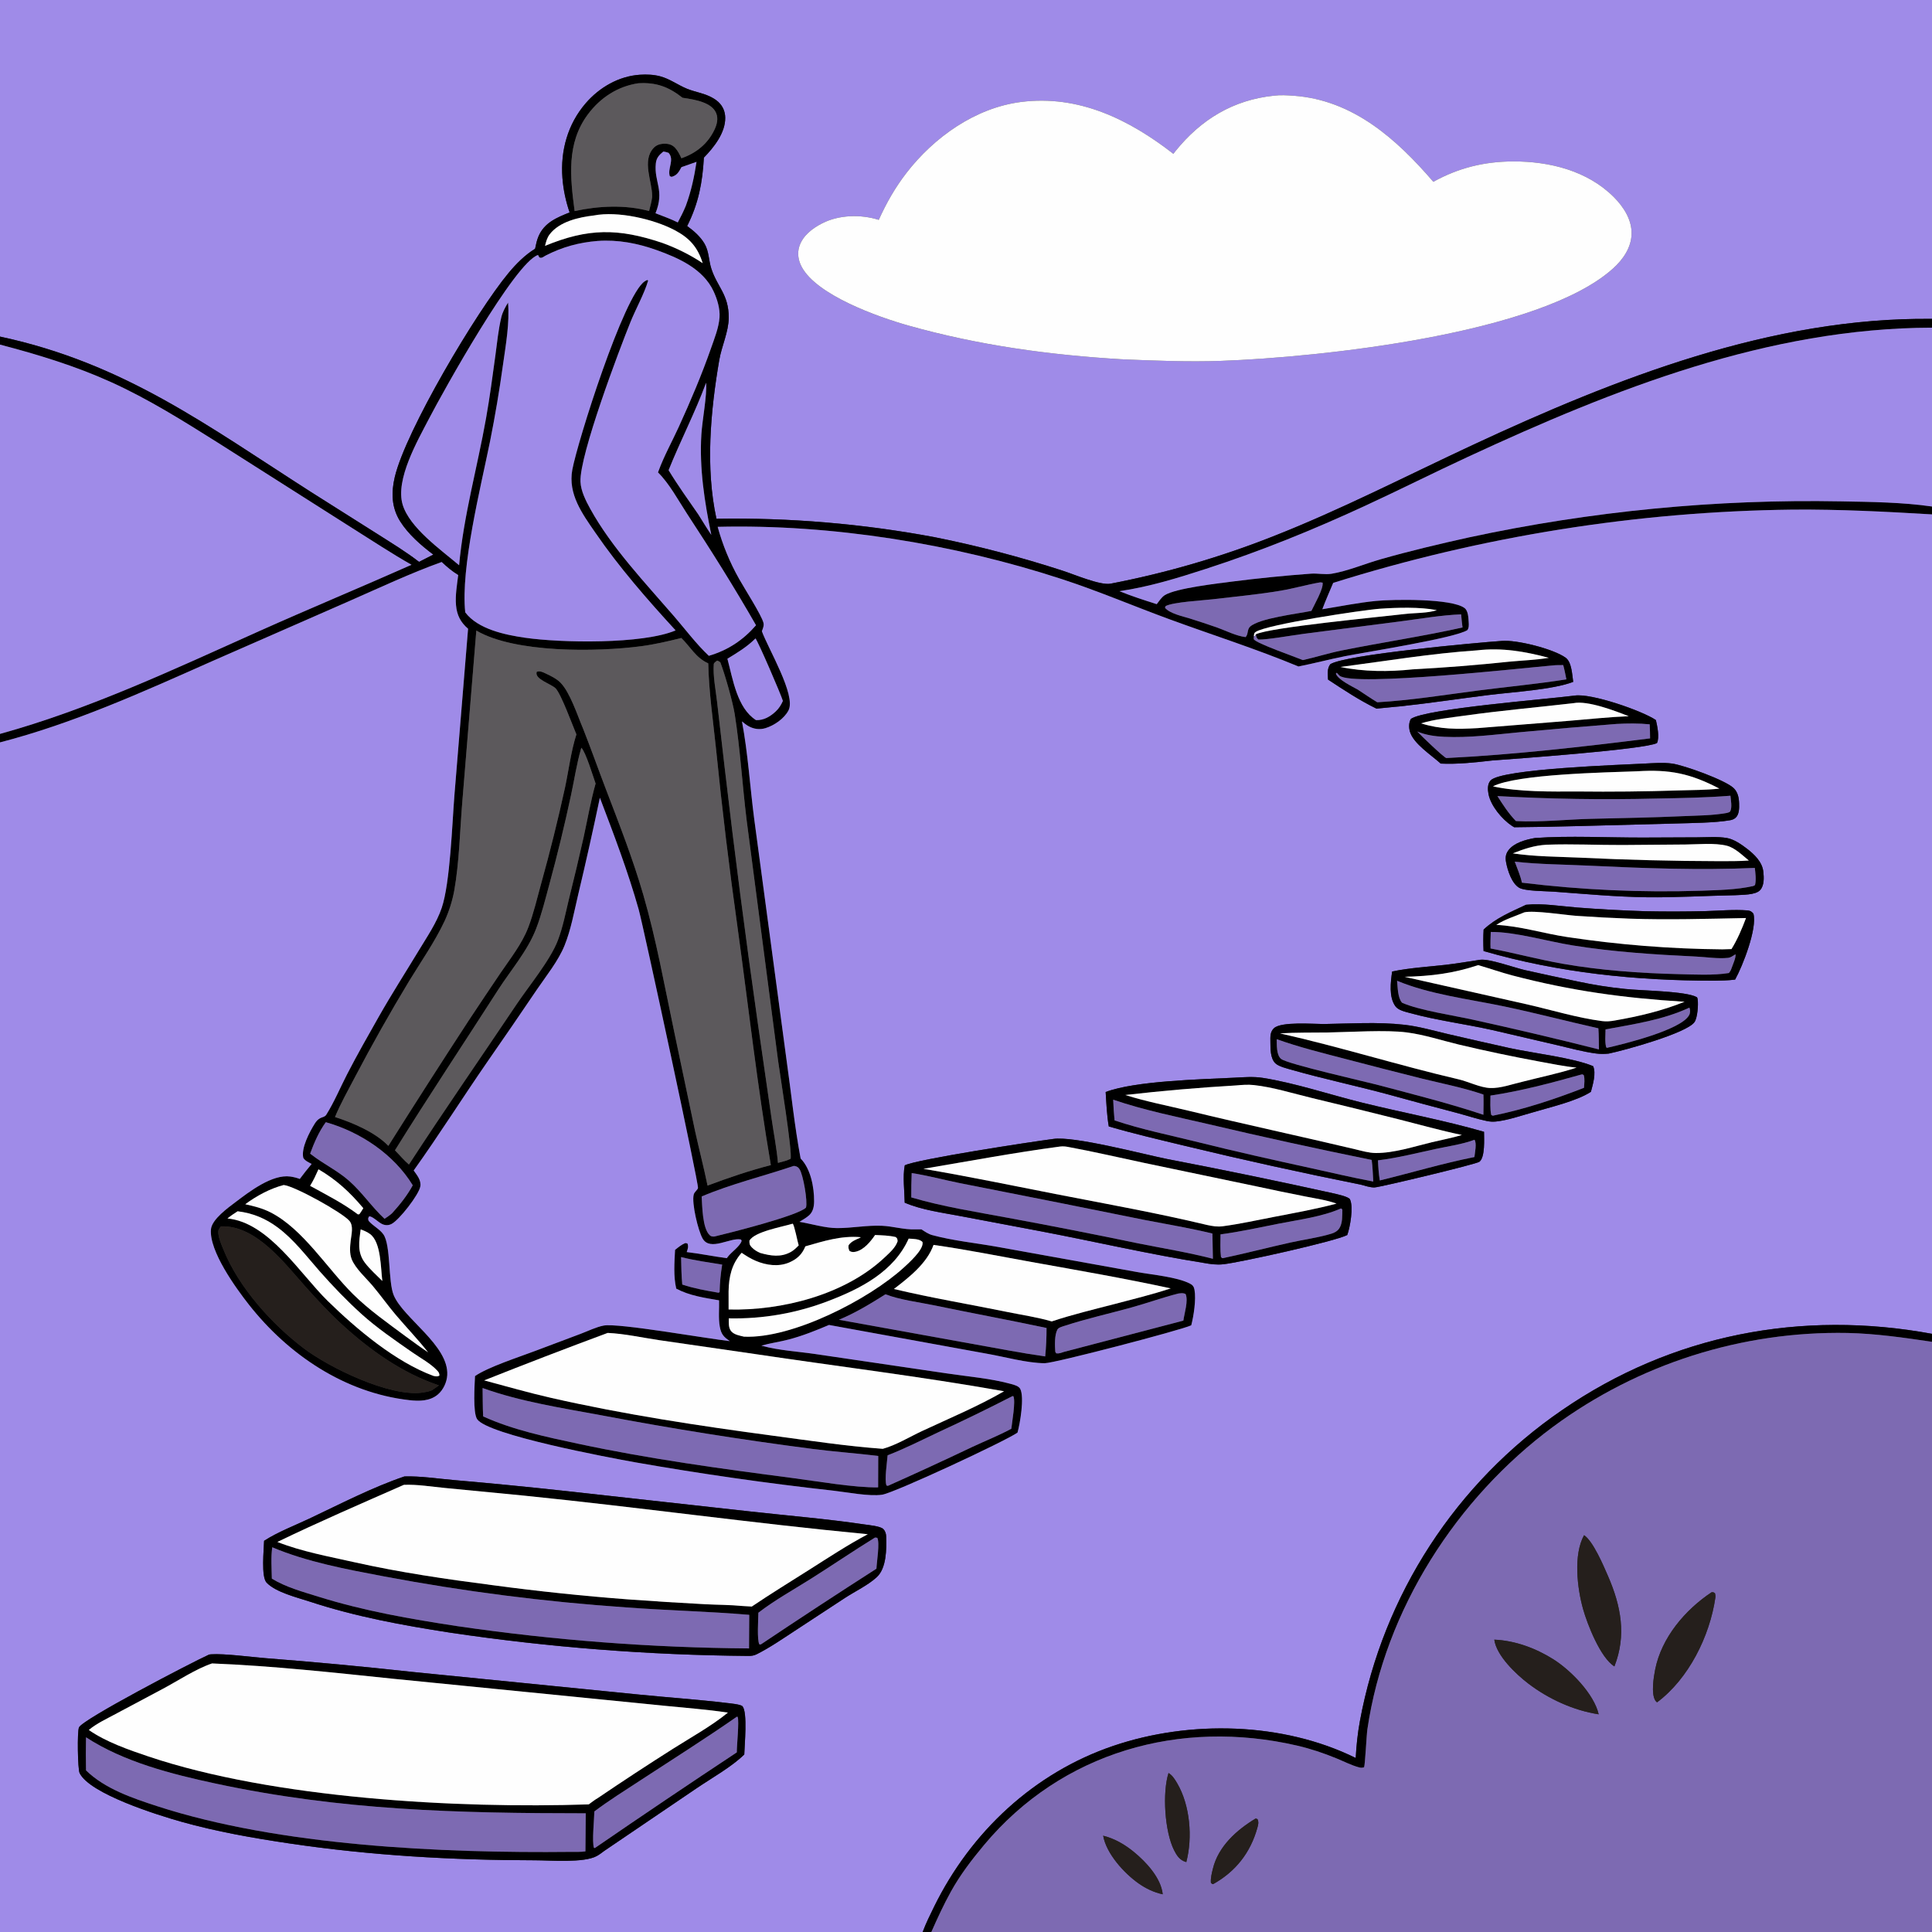 <?xml version="1.0" encoding="utf-8" ?>
<svg xmlns="http://www.w3.org/2000/svg" xmlns:xlink="http://www.w3.org/1999/xlink" width="1024" height="1024">
	<rect width="100%" height="100%" fill="#333333" stroke="none"/>
	<path fill="#9F8BE8" d="M0 0L1024 0L1024 169.013C938.975 168.038 856.305 200.561 780.373 235.942C745.346 252.263 710.805 270.118 674.817 284.26C646.938 295.282 618.092 303.682 588.655 309.352C583.192 310.437 568.888 304.267 563.207 302.473C540.938 295.229 518.265 289.297 495.302 284.707C457.206 277.579 418.488 274.309 379.735 274.946C373.838 247.978 376.592 217.782 381.223 190.828C382.486 183.474 386.201 175.828 386.238 168.41C386.298 156.074 380.148 152.112 377.004 142.333C375.595 137.953 375.816 133.35 373.466 129.253C371.297 125.471 367.713 122.32 364.205 119.82C370.241 107.808 372.312 96.867 373.072 83.537C378.395 78.107 384.513 70.345 384.386 62.346C384.335 59.111 383.098 56.21 380.711 54.013C379.34 52.751 377.701 51.804 376.02 51.018C372.216 49.238 367.975 48.618 364.102 47.029C359.243 45.035 355.123 41.853 349.973 40.464C346.496 39.526 342.781 39.377 339.199 39.611C327.978 40.341 317.716 46.306 310.45 54.708C300.894 65.76 297.003 79.852 298.099 94.302C298.577 100.605 299.879 106.622 301.902 112.6C295.079 115.334 288.488 118.014 285.403 125.295C284.516 127.389 284.071 129.627 283.608 131.843C278.208 135.148 273.52 139.894 269.491 144.739C252.647 164.993 215.029 228.223 209.225 252.9C207.312 261.03 207.484 268.914 212.031 276.222C216.308 283.097 223.246 289.136 229.684 293.949L222.11 297.804C215.224 292.48 207.766 287.956 200.436 283.279L164.688 260.683C109.6 225.421 65.742 192.455 0 178.393L0 0ZM675.29 50.702C653.716 52.927 636.654 63.198 623.028 80.084C622.647 80.559 622.278 81.044 621.923 81.539C598.475 63.316 571.793 50.162 541.234 54.035C516.962 57.111 495.04 72.722 480.367 91.747C474.434 99.441 469.75 107.687 465.765 116.533C456.332 113.542 444.693 113.794 435.757 118.376C430.626 121.007 425.496 124.864 423.663 130.575C422.471 134.291 423.119 138.087 424.933 141.483C432.93 156.456 465.238 167.988 481.591 172.583C518.883 183.062 556.357 188.171 594.967 190.451C612.383 191.16 629.826 191.896 647.254 191.266C699.185 189.387 816.711 177.137 855.134 142.131C860.284 137.439 864.557 131.289 864.766 124.087C864.987 116.522 860.546 109.649 855.388 104.483C841.407 90.481 821.254 85.494 801.965 85.562C786.651 85.616 773.074 88.973 759.692 96.35C740.172 73.666 717.129 52.999 685.7 50.744C682.338 50.503 678.644 50.273 675.29 50.702Z"/>
	<path d="M379.735 274.946C418.488 274.309 457.206 277.579 495.302 284.707C518.265 289.297 540.938 295.229 563.207 302.473C568.888 304.267 583.192 310.437 588.655 309.352C618.092 303.682 646.938 295.282 674.817 284.26C710.805 270.118 745.346 252.263 780.373 235.942C856.305 200.561 938.975 168.038 1024 169.013L1024 173.676C937.216 173.863 855.56 206.183 777.969 242.171C759.795 250.601 741.887 259.604 723.696 268.014C695.832 280.895 668.514 291.983 639.295 301.47C624.321 306.331 608.932 311.075 593.328 313.338C599.79 315.958 606.444 318.105 613.087 320.215C614.295 318.642 615.65 316.533 617.335 315.46C623.181 311.74 645.685 309.211 653.19 308.227C667.013 306.47 680.879 305.079 694.775 304.058C698.389 303.784 702.263 304.688 705.795 304.096C714.416 302.651 723.317 298.831 731.791 296.416C747.309 291.994 762.92 288.295 778.67 284.811C843.421 270.898 909.56 264.496 975.777 265.732C991.632 266.031 1008.3 266.185 1024 268.468L1024 272.639C999.411 271.17 974.916 269.912 950.265 270.107C867.59 271.087 785.504 284.172 706.621 308.946C704.695 313.577 702.598 318.198 700.869 322.903C710.313 321.389 719.829 319.431 729.345 318.504C738.49 317.613 769.537 317.131 776.273 322.3C778.206 323.783 778.272 327.453 778.439 329.748C778.544 331.203 778.613 332.729 777.75 333.973C771.178 338.226 723.456 345.693 712.985 347.774C704.689 349.422 696.503 351.615 688.201 353.245C665.882 343.957 642.834 336.646 620.158 328.343C600.901 321.291 582.219 313.278 562.679 306.9C505.379 288.194 440.772 277.762 380.376 279.229C383.023 288.876 386.85 298.161 391.77 306.872C394.379 311.579 403.642 326.017 404.652 330.109C405.031 331.645 404.328 333.144 403.806 334.571C407.141 343.772 421.989 368.463 417.961 376.437C415.731 380.85 410.306 384.556 405.662 385.948C402.609 386.862 399.464 386.421 396.707 384.871C395.454 384.166 394.358 383.276 393.264 382.352C396.46 399.372 397.498 416.834 399.737 433.996L416.843 561.53C419.327 578.974 421.096 596.719 424.347 614.033C429.685 619.444 431.542 629.263 431.492 636.736C431.474 639.409 430.966 642.158 428.937 644.046C427.436 645.443 425.464 646.514 423.723 647.591C430.068 648.657 437.408 650.918 443.744 650.923C451.637 650.93 459.455 649.347 467.377 649.683C473.329 649.935 479.008 651.784 484.992 651.599C486.124 651.564 487.263 651.589 488.396 651.586C490.2 652.773 492.028 654.065 494.134 654.638C505.126 657.624 517.244 658.807 528.491 660.829L602.558 674.183C610.584 675.645 623.695 676.771 630.625 680.299C632.149 681.075 632.806 681.932 633.111 683.634C634.028 688.739 632.692 697.479 631.384 702.454C625.837 705.05 558.797 722.551 553.733 722.528C544.341 722.485 532.433 719.123 523.009 717.483L439.393 702.253C432.391 705.213 425.461 708.007 418.089 709.95C413.298 711.213 408.312 711.868 403.562 713.214C403.731 713.262 403.898 713.312 404.067 713.358C412.96 715.776 423.064 716.338 432.21 717.678L501.636 727.902C512.763 729.579 525.016 730.545 535.852 733.529C537.406 733.957 539.968 734.6 540.762 736.164C543.004 740.581 540.668 754.508 539.296 759.32C532.564 764.005 474.075 791.238 467.554 792.228C460.794 793.254 448.768 790.874 441.785 790.093C406.581 786.193 371.511 781.175 336.626 775.046C322.702 772.553 258.564 760.541 252.904 752.212C250.54 748.733 251.572 733.849 251.766 729.354C258.612 724.577 275.244 719.216 283.523 716.067L307.854 706.912C311.701 705.466 315.956 703.348 319.97 702.577C327.641 701.102 375.145 709.591 386.821 710.814C383.511 708.562 382.223 707.15 381.498 703.092C380.706 698.655 381.258 693.722 381.121 689.21C373.34 687.859 365.485 686.77 358.424 683.012C356.893 676.431 357.453 669.173 357.792 662.458C359.54 661.089 361.159 659.686 363.234 658.841L364.34 659.043C365.038 660.718 364.547 661.938 363.975 663.617C371.096 664.473 378.123 665.904 385.228 666.863C385.366 666.67 385.501 666.476 385.64 666.285C387.634 663.551 392.165 660.707 393.088 657.688L392.76 656.976C387.195 655.674 376.473 663.386 372.437 656.511C370.027 652.408 366.485 637.531 367.699 633.102C368.089 631.681 369.535 630.892 369.95 629.702C370.535 628.023 340.944 490.667 338.504 482.003C332.871 462.001 325.339 442.246 317.945 422.819C314.32 440.099 310.461 457.329 306.371 474.505C304.273 483.339 302.635 492.722 299.219 501.146C295.881 509.376 289.525 517.208 284.527 524.559C275.885 537.351 267.154 550.082 258.333 562.751C245.138 581.83 232.76 601.515 219.268 620.382C221.013 622.87 223.321 625.531 222.789 628.795C222.072 633.197 211.628 646.577 207.583 648.689C205.991 649.521 204.367 649.552 202.732 648.864C200.583 647.96 197.787 644.833 195.708 644.645C195.008 645.81 195.037 645.719 195.345 647.046C197.634 649.747 201.225 651.411 203.208 654.246C207.207 659.963 205.658 679.211 208.664 686.459C213.746 698.716 237.904 713.041 237.054 728.798C236.853 732.533 234.98 736.638 232.117 739.075C227.856 742.703 222.209 742.706 216.948 742.112C182.797 738.254 152.762 718.025 131.882 691.441C124.978 682.651 110.776 663.058 111.814 651.558C112.295 646.224 121.022 640.028 124.968 637.043C132.193 631.577 144.293 622.237 153.909 623.593C155.638 623.837 157.258 624.261 158.892 624.866C160.932 622.16 162.988 619.497 165.181 616.914C163.569 616.045 161.748 615.308 160.756 613.707C159.525 608.54 164.047 600.021 166.74 595.687C169.52 591.212 171.632 592.912 172.984 590.748C177.151 584.079 180.397 576.304 184.015 569.286C189.307 559.023 195.049 548.956 200.739 538.909C207.499 526.97 214.928 515.418 222.024 503.676C226.356 496.509 231.423 489.134 234.12 481.183C238.621 467.916 239.659 436.271 240.886 421.073L248.089 333.255C244.105 329.828 242.143 326.012 241.694 320.739C241.248 315.506 242.229 309.99 242.856 304.795C239.605 302.821 236.838 300.486 234.081 297.877C217.525 303.834 201.155 311.54 185.036 318.62L112.128 350.575C75.584 366.819 38.848 383.438 0 393.482L0 388.983C47.431 375.899 92.5 354.607 137.275 334.552C164.103 322.535 191.253 311.287 218.108 299.344C207.493 293.341 197.251 286.527 186.92 280.048L115.463 234.63C97.069 223.065 78.626 211.471 58.782 202.495C39.767 193.893 20.127 187.946 0 182.652L0 178.393C65.742 192.455 109.6 225.421 164.688 260.683L200.436 283.279C207.766 287.956 215.224 292.48 222.11 297.804L229.684 293.949C223.246 289.136 216.308 283.097 212.031 276.222C207.484 268.914 207.312 261.03 209.225 252.9C215.029 228.223 252.647 164.993 269.491 144.739C273.52 139.894 278.208 135.148 283.608 131.843C284.071 129.627 284.516 127.389 285.403 125.295C288.488 118.014 295.079 115.334 301.902 112.6C299.879 106.622 298.577 100.605 298.099 94.302C297.003 79.852 300.894 65.76 310.45 54.708C317.716 46.306 327.978 40.341 339.199 39.611C342.781 39.377 346.496 39.526 349.973 40.464C355.123 41.853 359.243 45.035 364.102 47.029C367.975 48.618 372.216 49.238 376.02 51.018C377.701 51.804 379.34 52.751 380.711 54.013C383.098 56.21 384.335 59.111 384.386 62.346C384.513 70.345 378.395 78.107 373.072 83.537C372.312 96.867 370.241 107.808 364.205 119.82C367.713 122.32 371.297 125.471 373.466 129.253C375.816 133.35 375.595 137.953 377.004 142.333C380.148 152.112 386.298 156.074 386.238 168.41C386.201 175.828 382.486 183.474 381.223 190.828C376.592 217.782 373.838 247.978 379.735 274.946ZM665.617 336.199C672.822 332.543 731.551 326.975 744.749 325.418C749.76 324.827 756.886 325.036 761.569 323.397C752.695 321.636 740.524 322 731.429 322.636C722.3 323.275 671.242 330.998 665.526 334.947C664.67 335.538 664.784 335.849 664.595 336.829C664.58 336.909 664.578 336.99 664.569 337.071L664.488 338.761C665.821 341.02 686.341 348.091 690.548 349.861C697.441 348.34 704.172 346.164 711.111 344.767C732.419 340.479 753.948 337.305 775.169 332.571C774.836 330.26 774.644 327.939 774.438 325.614C763.936 326.042 753.18 327.91 742.754 329.269L691.205 335.911C685.938 336.586 671.049 339.196 666.997 338.973C665.821 338.064 665.937 337.612 665.617 336.199ZM338.276 44.139C327.343 45.786 318.196 51.771 311.612 60.593C300.132 75.972 302.216 94.028 304.564 111.87C317.367 109.096 331.259 108.414 344.024 111.847C344.616 109.45 345.334 107.029 345.628 104.575C345.634 104.372 345.644 104.169 345.646 103.966C345.728 96.163 340.018 85.13 346.532 78.305C348.15 76.609 350.421 76.105 352.696 76.175C354.817 76.241 356.558 76.903 357.977 78.519C359.37 80.105 360.284 81.987 361.163 83.886C368.931 81.203 375.144 76.241 378.698 68.709C379.964 66.025 380.782 62.942 379.63 60.072C378.438 57.101 375.636 55.4 372.778 54.296C369.251 52.934 365.46 52.374 361.742 51.812C354.373 45.991 347.717 43.542 338.276 44.139ZM351.564 80.333C349.288 82.18 347.88 83.72 347.588 86.742C346.633 96.621 352.361 100.787 347.43 113.032C351.374 114.582 355.452 116.004 359.241 117.901C360.791 114.98 362.272 112.099 363.515 109.032C366.328 101.387 367.956 93.829 369.172 85.789L361.201 88.583C359.702 91.222 358.984 92.834 355.969 93.742L355.012 93.363C353.678 89.315 357.652 84.676 354.346 80.999C353.407 80.701 352.549 80.422 351.564 80.333ZM314.847 114.189C306.807 115.136 296.565 117.382 291.362 124.172C289.931 126.04 289.423 128.072 288.88 130.312C311.592 120.919 327.68 120.86 351.085 128.762C358.483 131.423 365.894 135.098 372.433 139.49C369.801 130.93 365.362 126.069 357.514 121.95C346.328 116.08 327.424 111.749 314.847 114.189ZM316.762 127.705C306.86 128.501 298.064 130.906 289.214 135.448C287.979 136.082 287.122 137.077 285.857 136.417L285.171 135.147C272.929 139.032 234.828 207.568 227.441 221.789C221.348 233.52 209.417 254.178 213.414 267.483C217.098 279.748 233.748 291.454 243.335 299.591C245.738 273.169 253.007 247.725 257.613 221.692C259.571 210.625 261.057 199.508 262.565 188.374C263.469 181.693 264.129 174.762 265.698 168.199C266.367 165.4 267.78 162.815 269.285 160.383C270.132 171.332 268.167 182.224 266.635 193.039C264.751 206.678 262.461 220.257 259.77 233.76C254.795 258.326 244.074 300.822 246.587 324.56C253.32 333.522 267.787 336.504 278.294 338.021C297.36 340.773 340.555 341.539 358.089 334.125C343.015 317.705 328.234 300.795 315.594 282.4C308.648 272.342 300.943 261.874 303.337 248.957C306.094 234.083 330.624 156.481 341.693 149.131C342.411 148.654 342.457 148.669 343.14 148.399L343.527 148.717C341.548 155.551 336.968 163.764 334.201 170.593C328.34 185.058 307.109 241.171 307.663 255.308C307.857 260.241 310.54 265.503 312.885 269.752C324.203 290.261 342.063 309.022 357.334 326.721C363.29 333.625 369.066 341.368 375.694 347.599C385.814 344.629 393.804 339.331 400.711 331.401C389.13 311.171 376.904 291.731 364.119 272.248C359.454 265.139 354.797 256.331 348.76 250.402L348.996 249.742C351.894 241.767 356.191 234.082 359.723 226.351C365.928 212.771 371.963 198.58 376.883 184.487C378.672 179.364 381.001 173.599 381.368 168.173C381.678 163.576 380.153 158.577 378.229 154.43C372.673 142.449 359.588 136.675 347.836 132.484C337.869 128.93 327.374 126.93 316.762 127.705ZM374.249 202.867C368.397 218.741 360.633 233.578 354.371 249.216C359.258 257.27 364.799 264.952 370.15 272.702C372.422 276.299 374.608 279.998 377.016 283.503C373.414 266.076 370.628 248.161 371.737 230.312C372.22 222.529 374.802 209.538 374.249 202.867ZM699.776 308.651C692.685 309.882 685.768 311.901 678.68 313.094C666.794 315.096 654.628 316.216 642.656 317.637C637.459 318.254 621.558 319.109 617.773 321.264L617.473 322.133C619.931 325.177 626.915 326.688 630.604 327.807C635.384 329.306 640.142 330.877 644.875 332.52C649.638 334.226 655.222 337.102 660.192 337.674C661.715 336.14 660.926 333.637 662.552 332.154C667.517 327.627 687.726 325.332 695.073 323.779C696.533 320.635 701.611 311.945 701.005 308.808L699.776 308.651ZM252.462 334.216L245.046 424.801C243.758 440.26 243.453 456.987 240.736 472.172C239.704 477.675 238.002 483.03 235.669 488.119C230.501 499.154 223.168 509.606 216.831 520.013C206.771 536.661 197.213 553.608 188.17 570.831C184.557 577.767 180.545 584.823 177.553 592.044C186.948 595.069 198.928 600.129 205.832 607.339C219.847 585.078 234.044 562.931 248.421 540.901C253.982 532.493 259.588 524.115 265.238 515.766C270.475 508.055 276.685 500.237 280.02 491.478C282.862 484.015 284.713 475.951 286.84 468.247C291.516 451.493 295.715 434.61 299.431 417.618C301.424 408.312 302.609 398.292 305.503 389.254C303.559 384.715 297.417 367.872 294.522 364.876C292.207 362.479 283.06 359.957 284.485 356.064C286.181 355.448 287.726 356.253 289.261 356.977C291.927 358.234 294.94 359.686 297.028 361.788C302.19 366.985 306.111 379.351 309.113 386.366C313.285 396.909 317.046 407.583 321.094 418.169C328.198 436.747 335.414 455.119 340.964 474.254C347.892 498.142 352.215 522.568 357.348 546.871L368.421 599.541C370.533 609.171 373.038 618.734 375.013 628.389C385.948 624.285 397.253 620.432 408.567 617.529C401.393 575.716 396.676 533.339 390.884 491.313C386.488 460.062 382.711 428.728 379.555 397.329C377.98 382.153 375.714 366.856 375.389 351.597C368.786 348.624 366.06 342.989 361.13 338.15C354.07 339.898 347.058 341.55 339.835 342.505C316.232 345.622 272.804 346.173 252.462 334.216ZM400.416 338.387C395.959 342.836 390.882 345.896 385.542 349.142C388.427 359.916 390.671 375.32 400.712 381.685C404.803 381.845 408.306 379.773 411.21 377.016C412.955 375.36 413.964 373.673 414.948 371.496C413.924 368.072 401.707 339.709 400.416 338.387ZM380.091 350.113C379.521 350.599 378.374 351.26 378.319 352C377.846 358.259 379.312 365.425 380.032 371.701L384.023 406.266C389.289 451.541 395.149 496.745 401.599 541.867L408.922 592.656C410.048 600.518 411.641 608.455 412.333 616.355C413.909 615.935 415.495 615.54 417.05 615.047L419.004 614.207C420.162 611.108 413.331 569.064 412.414 562.288L395.769 435.002C393.446 416.28 392.36 397.193 389.427 378.578C388.411 372.126 384.206 357.314 381.798 351.068C381.158 350.546 380.905 350.385 380.091 350.113ZM308.127 396.331L307.943 396.946C305.635 404.892 304.412 413.297 302.662 421.396C299.262 437.293 295.425 453.094 291.157 468.781C289.031 476.593 287.086 484.602 284.185 492.167C279.654 503.982 270.712 514.189 263.911 524.789C245.745 553.103 227.092 581.124 209.334 609.697C211.755 612.127 214.135 615.028 216.741 617.225C235.362 588.607 254.822 560.58 273.847 532.236C280.365 522.525 291.658 508.93 295.675 498.406C298.368 491.35 299.812 483.672 301.589 476.349C304.325 465.425 306.926 454.468 309.392 443.479C311.425 434.133 313.092 424.505 315.678 415.305C314.374 411.668 310.476 398.61 308.127 396.331ZM172.688 594.788C169.021 599.812 166.524 605.623 164.383 611.442C164.538 611.566 164.692 611.692 164.849 611.815C171.359 616.915 178.826 620.383 185.093 625.929C191.978 632.02 197.084 639.769 203.818 645.993C205.186 645.043 206.676 644.132 207.874 642.976C211.997 638.443 215.835 633.633 218.769 628.229C208.76 611.823 191.009 599.957 172.688 594.788ZM420.662 617.976C404.553 623.423 387.528 627.508 371.89 634.16C372.223 639.121 372.258 651.052 376.166 654.676C376.847 655.307 377.289 655.364 378.214 655.408C378.391 655.416 378.567 655.378 378.743 655.364C386.143 653.605 423.021 644.373 427.194 640.048C428.163 636.698 425.694 622.742 423.827 619.792C423.11 618.66 422.468 618.232 421.142 617.999C420.985 617.971 420.822 617.984 420.662 617.976ZM168.801 619.744C167.441 622.761 166.124 625.711 164.346 628.512C172.949 633.262 181.837 637.714 189.694 643.658L190.491 643.551C191.226 642.506 191.931 641.475 192.564 640.362C185.336 631.807 178.529 625.467 168.801 619.744ZM150.36 628.082C143.175 629.94 135.932 633.858 129.992 638.274C134.708 639.31 139.11 640.4 143.429 642.605C160.634 651.393 173.477 672.447 187.212 686.018C195.619 694.325 205.549 701.265 215.007 708.306C218.948 711.129 222.842 714.096 226.899 716.746C221.481 709.849 215.388 703.54 209.721 696.855C205.511 691.888 201.753 686.566 197.574 681.58C194.125 677.466 188.456 672.455 186.435 667.476C185.171 664.363 185.51 660.635 185.898 657.379C186.269 654.257 187.463 649.757 185.213 647.099C181.512 642.725 156.193 628.636 150.36 628.082ZM125.939 642.004C124.077 643.208 122.28 644.389 120.565 645.804C142.514 647.928 158.99 675.129 173.684 689.513C188.993 704.497 209.61 721.837 229.775 729.274C231.133 729.489 231.629 729.745 232.891 729.135C232.922 727.866 232.59 727.352 231.72 726.414C228.244 722.666 222.788 719.75 218.571 716.808C209.459 710.453 199.821 703.889 191.572 696.432C183.876 689.475 176.356 681.659 169.499 673.876C162.362 665.777 155.894 657.057 147.153 650.555C140.741 645.784 133.876 642.959 125.939 642.004ZM420.143 648.576C414.717 650.24 399.828 652.791 397.228 657.57C397.157 659.179 397.32 659.954 398.47 661.138C399.786 662.493 401.176 663.301 402.879 664.074C408.499 665.665 413.977 666.545 419.329 663.464C420.836 662.597 422.136 661.324 423.326 660.072C422.715 658.261 421.024 649.216 420.143 648.576ZM117.088 650.015C116.035 651.386 115.567 651.891 115.727 653.655C115.999 656.659 117.382 659.663 118.499 662.432C126.519 682.316 144.031 701.801 161.083 714.698C174.573 724.901 206.455 740.447 223.764 738.112C225.471 737.881 227.149 737.522 228.774 736.951L232.645 734.303C213.214 727.809 195.9 715.474 180.895 701.684C174.305 695.626 168.275 689.069 162.304 682.412C150.953 669.757 135.858 649.274 117.088 650.015ZM191.158 651.591C190.32 657.888 189.238 663.721 193.342 669.192C195.975 672.704 199.552 675.842 202.653 678.959C201.746 672.275 202.063 658.51 196.207 654.122C194.677 652.975 192.938 652.252 191.158 651.591ZM463.813 654.577C461.447 658.048 457.882 662.448 453.584 663.418C452.376 663.69 451.36 663.701 450.276 663.045C449.713 661.84 449.587 661.306 449.784 659.986C451.301 657.822 453.765 656.988 456.109 655.939L456.04 655.722C445.89 654.839 436.496 657.823 426.862 660.585C425.164 664.78 422.493 667.331 418.305 669.131C412.62 671.574 406.073 670.617 400.533 668.256C397.88 667.126 395.459 665.622 393.084 664.001C387.797 669.975 386.316 676.642 386.165 684.375L386.179 694.06C414.444 694.758 448.04 686.23 469.011 666.347C471.554 663.936 474.658 661.276 475.767 657.864C475.59 656.582 475.705 656.484 474.741 655.656C471.267 654.817 467.384 654.74 463.813 654.577ZM481.616 656.491C473.82 673.878 456.407 682.893 439.374 689.424C422.456 695.983 404.414 699.153 386.274 698.753C386.296 701.088 385.979 703.876 387.681 705.731C389.274 707.467 392.167 707.938 394.358 708.462C419.912 709.62 460.504 688.757 479.054 671.807C481.745 669.347 489.143 662.695 489.007 658.849C488.988 658.314 488.943 658.235 488.522 657.904C486.841 656.58 483.653 656.641 481.616 656.491ZM494.79 659.827C491.312 669.641 481.801 677.03 473.786 683.19C493.776 687.962 514.251 691.352 534.4 695.472C541.984 697.023 550.025 698.197 557.438 700.381C568.317 696.754 579.649 694.049 590.751 691.164C600.695 688.551 610.733 686.105 620.496 682.872C596.099 677.575 571.279 673.286 546.705 668.873C529.429 665.771 512.173 662.276 494.79 659.827ZM360.992 666.271C361.119 671.124 361.135 676.009 361.622 680.842C367.871 682.913 374.369 684.078 380.849 685.174L381.411 684.852C381.506 679.92 381.973 675.135 382.772 670.268C375.513 669.078 368.122 668.092 360.992 666.271ZM624.602 685.583C616.219 687.705 608.059 690.672 599.721 692.978C587.987 696.224 575.953 698.902 564.385 702.676C563.261 703.042 561.03 703.606 560.465 704.643C558.847 707.615 559.083 713.14 559.316 716.478L559.847 717.31C561.302 717.52 562.522 716.989 563.881 716.54L627.198 699.96C627.728 696.117 629.938 689.405 628.4 685.88C626.994 685.177 626.148 685.454 624.602 685.583ZM469.326 686C461.343 691.022 453.39 695.883 444.645 699.503L534.873 715.818C541.221 716.976 547.59 718.016 553.977 718.936C554.469 713.924 554.707 708.891 554.692 703.855C534.79 699.637 514.769 695.931 494.845 691.801C486.684 690.109 477.07 689.003 469.326 686ZM322.092 706.477C300.169 714.608 278.341 722.995 256.614 731.637C268.453 734.809 280.28 738.21 292.23 740.929C330.897 749.728 370.458 755.711 409.754 760.964C429.078 763.547 448.439 766.479 467.89 767.907C474.804 766.033 482.164 761.546 488.707 758.487C503.235 751.695 518.289 745.441 532.177 737.398C488.392 729.606 444.116 724.243 400.135 717.661L349.349 710.308C340.531 709.008 330.975 706.864 322.092 706.477ZM255.785 735.681C255.873 740.684 255.812 745.736 256.084 750.73C271.975 757.953 289.632 761.624 306.621 765.254C343.973 773.236 381.722 778.388 419.572 783.315C432.575 785.008 453.041 788.579 465.429 788.33L465.486 771.685C453.863 770.266 442.171 769.445 430.56 767.947C393.262 763.123 356.114 757.209 319.162 750.214C298.185 746.31 275.875 742.942 255.785 735.681ZM536.685 739.942C523.727 746.601 510.628 752.984 497.399 759.086C488.507 763.278 479.617 767.794 470.448 771.346C470.19 774.923 468.699 784.443 469.863 787.363L470.633 787.519C485.623 780.834 500.529 773.962 515.348 766.904C522.217 763.695 529.35 760.864 536.024 757.268C536.393 753.807 538.37 742.84 537.137 740.074L536.685 739.942Z"/>
	<path fill="#5C595C" d="M304.564 111.87C302.216 94.028 300.132 75.972 311.612 60.593C318.196 51.771 327.343 45.786 338.276 44.139C347.717 43.542 354.373 45.991 361.742 51.812C365.46 52.374 369.251 52.934 372.778 54.296C375.636 55.4 378.438 57.101 379.63 60.072C380.782 62.942 379.964 66.025 378.698 68.709C375.144 76.241 368.931 81.203 361.163 83.886C360.284 81.987 359.37 80.105 357.977 78.519C356.558 76.903 354.817 76.241 352.696 76.175C350.421 76.105 348.15 76.609 346.532 78.305C340.018 85.13 345.728 96.163 345.646 103.966C345.644 104.169 345.634 104.372 345.628 104.575C345.334 107.029 344.616 109.45 344.024 111.847C331.259 108.414 317.367 109.096 304.564 111.87Z"/>
	<path fill="#FEFEFE" d="M621.923 81.539C622.278 81.044 622.647 80.559 623.028 80.084C636.654 63.198 653.716 52.927 675.29 50.702C678.644 50.273 682.338 50.503 685.7 50.744C717.129 52.999 740.172 73.666 759.692 96.35C773.074 88.973 786.651 85.616 801.965 85.562C821.254 85.494 841.407 90.481 855.388 104.483C860.546 109.649 864.987 116.522 864.766 124.087C864.557 131.289 860.284 137.439 855.134 142.131C816.711 177.137 699.185 189.387 647.254 191.266C629.826 191.896 612.383 191.16 594.967 190.451C556.357 188.171 518.883 183.062 481.591 172.583C465.238 167.988 432.93 156.456 424.933 141.483C423.119 138.087 422.471 134.291 423.663 130.575C425.496 124.864 430.626 121.007 435.757 118.376C444.693 113.794 456.332 113.542 465.765 116.533C469.75 107.687 474.434 99.441 480.367 91.747C495.04 72.722 516.962 57.111 541.234 54.035C571.793 50.162 598.475 63.316 621.923 81.539Z"/>
	<path fill="#9F8BE8" d="M347.43 113.032C352.361 100.787 346.633 96.621 347.588 86.742C347.88 83.72 349.288 82.18 351.564 80.333C352.549 80.422 353.407 80.701 354.346 80.999C357.652 84.676 353.678 89.315 355.012 93.363L355.969 93.742C358.984 92.834 359.702 91.222 361.201 88.583L369.172 85.789C367.956 93.829 366.328 101.387 363.515 109.032C362.272 112.099 360.791 114.98 359.241 117.901C355.452 116.004 351.374 114.582 347.43 113.032Z"/>
	<path fill="#FEFEFE" d="M288.88 130.312C289.423 128.072 289.931 126.04 291.362 124.172C296.565 117.382 306.807 115.136 314.847 114.189C327.424 111.749 346.328 116.08 357.514 121.95C365.362 126.069 369.801 130.93 372.433 139.49C365.894 135.098 358.483 131.423 351.085 128.762C327.68 120.86 311.592 120.919 288.88 130.312Z"/>
	<path fill="#9F8BE8" d="M243.335 299.591C233.748 291.454 217.098 279.748 213.414 267.483C209.417 254.178 221.348 233.52 227.441 221.789C234.828 207.568 272.929 139.032 285.171 135.147L285.857 136.417C287.122 137.077 287.979 136.082 289.214 135.448C298.064 130.906 306.86 128.501 316.762 127.705C327.374 126.93 337.869 128.93 347.836 132.484C359.588 136.675 372.673 142.449 378.229 154.43C380.153 158.577 381.678 163.576 381.368 168.173C381.001 173.599 378.672 179.364 376.883 184.487C371.963 198.58 365.928 212.771 359.723 226.351C356.191 234.082 351.894 241.767 348.996 249.742L348.76 250.402C354.797 256.331 359.454 265.139 364.119 272.248C376.904 291.731 389.13 311.171 400.711 331.401C393.804 339.331 385.814 344.629 375.694 347.599C369.066 341.368 363.29 333.625 357.334 326.721C342.063 309.022 324.203 290.261 312.885 269.752C310.54 265.503 307.857 260.241 307.663 255.308C307.109 241.171 328.34 185.058 334.201 170.593C336.968 163.764 341.548 155.551 343.527 148.717L343.14 148.399C342.457 148.669 342.411 148.654 341.693 149.131C330.624 156.481 306.094 234.083 303.337 248.957C300.943 261.874 308.648 272.342 315.594 282.4C328.234 300.795 343.015 317.705 358.089 334.125C340.555 341.539 297.36 340.773 278.294 338.021C267.787 336.504 253.32 333.522 246.587 324.56C244.074 300.822 254.795 258.326 259.77 233.76C262.461 220.257 264.751 206.678 266.635 193.039C268.167 182.224 270.132 171.332 269.285 160.383C267.78 162.815 266.367 165.4 265.698 168.199C264.129 174.762 263.469 181.693 262.565 188.374C261.057 199.508 259.571 210.625 257.613 221.692C253.007 247.725 245.738 273.169 243.335 299.591Z"/>
	<path fill="#9F8BE8" d="M593.328 313.338C608.932 311.075 624.321 306.331 639.295 301.47C668.514 291.983 695.832 280.895 723.696 268.014C741.887 259.604 759.795 250.601 777.969 242.171C855.56 206.183 937.216 173.863 1024 173.676L1024 268.468C1008.3 266.185 991.632 266.031 975.777 265.732C909.56 264.496 843.421 270.898 778.67 284.811C762.92 288.295 747.309 291.994 731.791 296.416C723.317 298.831 714.416 302.651 705.795 304.096C702.263 304.688 698.389 303.784 694.775 304.058C680.879 305.079 667.013 306.47 653.19 308.227C645.685 309.211 623.181 311.74 617.335 315.46C615.65 316.533 614.295 318.642 613.087 320.215C606.444 318.105 599.79 315.958 593.328 313.338Z"/>
	<path fill="#9F8BE8" d="M0 182.652C20.127 187.946 39.767 193.893 58.782 202.495C78.626 211.471 97.069 223.065 115.463 234.63L186.92 280.048C197.251 286.527 207.493 293.341 218.108 299.344C191.253 311.287 164.103 322.535 137.275 334.552C92.5 354.607 47.431 375.899 0 388.983L0 182.652Z"/>
	<path fill="#9F8BE8" d="M354.371 249.216C360.633 233.578 368.397 218.741 374.249 202.867C374.802 209.538 372.22 222.529 371.737 230.312C370.628 248.161 373.414 266.076 377.016 283.503C374.608 279.998 372.422 276.299 370.15 272.702C364.799 264.952 359.258 257.27 354.371 249.216Z"/>
	<path fill="#9F8BE8" d="M706.621 308.946C785.504 284.172 867.59 271.087 950.265 270.107C974.916 269.912 999.411 271.17 1024 272.639L1024 706.953C954.849 694.179 886.172 707.286 827.934 747.381C771.734 785.887 733.176 845.184 720.78 912.172C719.594 918.676 718.901 925.157 718.556 931.761C679.896 912.689 630.605 911.606 590.119 925.328C548.063 939.583 514.6 970.935 495.116 1010.54C492.95 1014.94 490.74 1019.4 489.033 1024L0 1024L0 393.482C38.848 383.438 75.584 366.819 112.128 350.575L185.036 318.62C201.155 311.54 217.525 303.834 234.081 297.877C236.838 300.486 239.605 302.821 242.856 304.795C242.229 309.99 241.248 315.506 241.694 320.739C242.143 326.012 244.105 329.828 248.089 333.255L240.886 421.073C239.659 436.271 238.621 467.916 234.12 481.183C231.423 489.134 226.356 496.509 222.024 503.676C214.928 515.418 207.499 526.97 200.739 538.909C195.049 548.956 189.307 559.023 184.015 569.286C180.397 576.304 177.151 584.079 172.984 590.748C171.632 592.912 169.52 591.212 166.74 595.687C164.047 600.021 159.525 608.54 160.756 613.707C161.748 615.308 163.569 616.045 165.181 616.914C162.988 619.497 160.932 622.16 158.892 624.866C157.258 624.261 155.638 623.837 153.909 623.593C144.293 622.237 132.193 631.577 124.968 637.043C121.022 640.028 112.295 646.224 111.814 651.558C110.776 663.058 124.978 682.651 131.882 691.441C152.762 718.025 182.797 738.254 216.948 742.112C222.209 742.706 227.856 742.703 232.117 739.075C234.98 736.638 236.853 732.533 237.054 728.798C237.904 713.041 213.746 698.716 208.664 686.459C205.658 679.211 207.207 659.963 203.208 654.246C201.225 651.411 197.634 649.747 195.345 647.046C195.037 645.719 195.008 645.81 195.708 644.645C197.787 644.833 200.583 647.96 202.732 648.864C204.367 649.552 205.991 649.521 207.583 648.689C211.628 646.577 222.072 633.197 222.789 628.795C223.321 625.531 221.013 622.87 219.268 620.382C232.76 601.515 245.138 581.83 258.333 562.751C267.154 550.082 275.885 537.351 284.527 524.559C289.525 517.208 295.881 509.376 299.219 501.146C302.635 492.722 304.273 483.339 306.371 474.505C310.461 457.329 314.32 440.099 317.945 422.819C325.339 442.246 332.871 462.001 338.504 482.003C340.944 490.667 370.535 628.023 369.95 629.702C369.535 630.892 368.089 631.681 367.699 633.102C366.485 637.531 370.027 652.408 372.437 656.511C376.473 663.386 387.195 655.674 392.76 656.976L393.088 657.688C392.165 660.707 387.634 663.551 385.64 666.285C385.501 666.476 385.366 666.67 385.228 666.863C378.123 665.904 371.096 664.473 363.975 663.617C364.547 661.938 365.038 660.718 364.34 659.043L363.234 658.841C361.159 659.686 359.54 661.089 357.792 662.458C357.453 669.173 356.893 676.431 358.424 683.012C365.485 686.77 373.34 687.859 381.121 689.21C381.258 693.722 380.706 698.655 381.498 703.092C382.223 707.15 383.511 708.562 386.821 710.814C375.145 709.591 327.641 701.102 319.97 702.577C315.956 703.348 311.701 705.466 307.854 706.912L283.523 716.067C275.244 719.216 258.612 724.577 251.766 729.354C251.572 733.849 250.54 748.733 252.904 752.212C258.564 760.541 322.702 772.553 336.626 775.046C371.511 781.175 406.581 786.193 441.785 790.093C448.768 790.874 460.794 793.254 467.554 792.228C474.075 791.238 532.564 764.005 539.296 759.32C540.668 754.508 543.004 740.581 540.762 736.164C539.968 734.6 537.406 733.957 535.852 733.529C525.016 730.545 512.763 729.579 501.636 727.902L432.21 717.678C423.064 716.338 412.96 715.776 404.067 713.358C403.898 713.312 403.731 713.262 403.562 713.214C408.312 711.868 413.298 711.213 418.089 709.95C425.461 708.007 432.391 705.213 439.393 702.253L523.009 717.483C532.433 719.123 544.341 722.485 553.733 722.528C558.797 722.551 625.837 705.05 631.384 702.454C632.692 697.479 634.028 688.739 633.111 683.634C632.806 681.932 632.149 681.075 630.625 680.299C623.695 676.771 610.584 675.645 602.558 674.183L528.491 660.829C517.244 658.807 505.126 657.624 494.134 654.638C492.028 654.065 490.2 652.773 488.396 651.586C487.263 651.589 486.124 651.564 484.992 651.599C479.008 651.784 473.329 649.935 467.377 649.683C459.455 649.347 451.637 650.93 443.744 650.923C437.408 650.918 430.068 648.657 423.723 647.591C425.464 646.514 427.436 645.443 428.937 644.046C430.966 642.158 431.474 639.409 431.492 636.736C431.542 629.263 429.685 619.444 424.347 614.033C421.096 596.719 419.327 578.974 416.843 561.53L399.737 433.996C397.498 416.834 396.46 399.372 393.264 382.352C394.358 383.276 395.454 384.166 396.707 384.871C399.464 386.421 402.609 386.862 405.662 385.948C410.306 384.556 415.731 380.85 417.961 376.437C421.989 368.463 407.141 343.772 403.806 334.571C404.328 333.144 405.031 331.645 404.652 330.109C403.642 326.017 394.379 311.579 391.77 306.872C386.85 298.161 383.023 288.876 380.376 279.229C440.772 277.762 505.379 288.194 562.679 306.9C582.219 313.278 600.901 321.291 620.158 328.343C642.834 336.646 665.882 343.957 688.201 353.245C696.503 351.615 704.689 349.422 712.985 347.774C723.456 345.693 771.178 338.226 777.75 333.973C778.613 332.729 778.544 331.203 778.439 329.748C778.272 327.453 778.206 323.783 776.273 322.3C769.537 317.131 738.49 317.613 729.345 318.504C719.829 319.431 710.313 321.389 700.869 322.903C702.598 318.198 704.695 313.577 706.621 308.946ZM795.902 339.709C782.928 340.601 713.287 346.933 705.099 352.023C703.28 354.419 703.783 357.355 703.89 360.192C711.986 365.537 720.848 371.381 729.568 375.584C733.759 375.259 737.933 374.697 742.119 374.384C757.828 372.688 773.463 370.323 789.14 368.36C801.414 366.822 823.168 365.558 833.832 361.399C833.251 357.696 833.111 350.968 829.803 348.58C823.38 343.944 803.748 338.969 795.902 339.709ZM834.538 368.69C819.993 370.594 755.552 375.602 747.798 381.032C746.676 383.004 746.662 385.505 747.256 387.658C749.049 394.154 758.765 400.28 763.597 404.713C772.483 405.145 782.06 404.08 790.879 403.073C801.682 402.295 872.227 397.217 878.24 393.817C879.683 390.761 878.384 384.872 877.662 381.646C870.415 376.719 843.265 367.274 834.538 368.69ZM871.706 404.71C860.415 405.33 795.503 407.435 790.016 413.68C788.335 415.594 788.483 418.455 788.921 420.79C790.099 427.073 796.031 434.156 801.307 437.699C801.716 437.974 802.149 438.213 802.577 438.456C814.531 438.346 826.485 438.125 838.435 437.792L887.546 436.486C896.198 436.211 908.727 436.183 917.024 434.731C918.081 434.546 919.078 434.159 919.893 433.434C921.85 431.692 921.849 428.249 921.767 425.853C921.664 422.843 921.132 419.887 918.873 417.716C914.428 413.445 892.521 405.573 886.271 404.711C881.476 404.05 876.523 404.479 871.706 404.71ZM813.538 444.16C808.762 445.011 802.472 446.635 799.463 450.719C798.012 452.689 797.819 454.582 798.238 456.933C799.004 461.24 801.277 468.289 805.215 470.541C808.376 472.349 819.376 472.297 823.462 472.594C839.84 473.782 856.3 475.341 872.728 475.563C888.425 475.775 903.963 474.756 919.625 474.483C923.182 474.199 930.474 474.509 932.936 471.744C935.133 469.276 934.934 465.117 934.604 462.044C934.038 456.779 929.755 452.753 925.758 449.696C922.86 447.478 918.94 444.799 915.314 444.169C910.329 443.304 904.653 443.787 899.59 443.802L871.195 443.924C852.857 443.994 831.445 442.845 813.538 444.16ZM808.825 479.554C800.866 483.304 792.819 486.575 786.346 492.698C786.117 496.522 786.14 500.243 786.318 504.069C826.181 515.632 867.233 519.794 908.625 519.79C912.316 519.715 915.979 519.679 919.644 519.2C923.634 512.057 931.443 492.108 929.357 484.266C928.339 483.069 927.679 482.652 926.08 482.528C918.943 481.976 911.342 482.696 904.182 482.904C893.479 483.162 882.773 483.184 872.069 482.971C860.034 482.596 848.008 481.942 836.003 481.011C827.223 480.331 817.559 478.642 808.825 479.554ZM784.612 508.686C778.44 509.585 772.304 510.695 766.104 511.389C756.746 512.435 747.097 513 737.871 514.908C737.063 520.554 736.041 528.425 739.582 533.326C741.141 535.484 744.812 536.249 747.307 536.935C761.592 540.866 776.673 542.738 791.16 545.995L825.276 553.943C832.067 555.536 838.954 557.442 845.874 558.367C848.141 558.67 850.343 558.66 852.616 558.431C861.214 556.658 894.011 547.576 898.11 541.742C899.724 539.444 900.209 532.481 899.797 529.695C899.71 529.11 899.658 529.051 899.459 528.58C893.784 525.249 869.885 525.12 861.115 524.142C852.867 523.297 844.671 522.008 836.562 520.28C827.108 518.311 817.668 516.275 808.243 514.172C802.456 512.835 789.682 508.145 784.612 508.686ZM701.54 542.76C695.886 542.737 679.096 541.38 675.233 544.961C673.147 546.894 673.299 549.519 673.337 552.134C673.388 555.65 673.201 560.948 676.011 563.613C677.78 565.291 682.209 566.344 684.576 567.02C701.427 571.833 718.712 575.471 735.658 580.041C747.899 583.432 760.164 586.735 772.453 589.95C777.645 591.331 782.868 593.1 788.122 594.176C789.733 594.506 791.292 594.592 792.93 594.419C799.323 593.746 805.912 591.38 812.104 589.674C821.221 586.923 835.521 583.702 843.213 578.69C844.233 574.792 846.078 568.874 844.388 565.073C833.466 560.569 812.763 558.244 800.236 555.519C789.248 553.088 778.274 550.596 767.314 548.042C759.684 546.24 752.02 544.018 744.216 543.134C730.354 541.566 715.503 542.534 701.54 542.76ZM653.946 571.216C636.31 572.09 601.559 572.876 586.027 578.789C586.403 584.821 586.657 591.073 587.676 597.03C601.022 600.939 614.651 604.091 628.168 607.355C659.007 614.793 689.988 621.628 721.095 627.854C723.337 628.409 726.363 629.508 728.657 629.35C732.005 629.12 782.289 617.104 784.093 615.766C787.215 613.451 786.577 603.489 786.565 599.877C765.434 593.763 743.435 589.735 722.055 584.452C704.784 580.185 686.652 574.042 669.244 571.291C664.2 570.494 659.022 570.967 653.946 571.216ZM558.121 603.689C546.571 605.172 485.311 614.545 479.539 617.67C478.379 623.693 479.415 631.235 479.511 637.445C488.688 641.4 500.036 642.825 509.841 644.707L551.644 652.61C580.401 658.083 609.12 664.793 638.024 669.373C641.576 670.006 644.743 670.469 648.365 670.085C657.066 669.162 707.672 657.955 714.066 654.59C715.572 650.549 717.471 639.688 715.505 635.667C714.79 634.204 707.978 632.787 706.366 632.416C677.167 625.958 647.877 619.913 618.506 614.284C606.269 611.831 568.785 601.909 558.121 603.689ZM214.35 782.546C197.433 788.274 180.243 797.195 164.057 804.853C156.099 808.618 147.37 811.903 139.978 816.659C139.862 821.333 138.315 835.714 141.309 838.845C146.225 843.986 157.424 846.668 164.169 848.885C188.475 856.877 213.316 861.432 238.556 865.331C290.895 873.115 343.712 877.24 396.625 877.676C398.352 877.694 399.622 877.506 401.176 876.723C408.142 873.214 414.71 868.656 421.231 864.392L447.831 846.952C453.142 843.472 460.139 840.168 464.728 835.907C469.888 831.117 469.891 821.037 469.696 814.465C469.651 812.951 469.262 811.529 468.171 810.422C466.658 808.888 460.629 808.346 458.453 808.023C438.257 805.024 417.768 803.35 397.472 801.094L300.169 790.306C280.325 788.133 260.457 786.186 240.568 784.466C232.042 783.725 222.853 782.283 214.35 782.546ZM110.822 876.954C101.069 881.39 43.815 911.239 41.865 915.558C40.854 917.797 41.211 937.734 42.185 939.739C47.558 950.797 83.552 962.017 95.906 965.501C114.823 970.837 134.235 974.228 153.655 977.1C196.839 983.486 239.96 985.944 283.583 985.987C291.679 985.995 309.385 987.48 316.266 983.757C317.695 982.984 319.029 981.936 320.334 980.97L369.332 947.737C377.091 942.471 387.911 936.394 394.48 929.915C394.615 924.885 396.279 907.803 393.576 904.407C392.693 903.297 386.543 902.775 384.971 902.587C369.803 900.771 354.464 899.729 339.256 898.209L218.297 886.129C192.534 883.298 166.727 880.88 140.886 878.876C133.207 878.266 118.943 876.339 111.827 876.822C111.49 876.845 111.157 876.91 110.822 876.954Z"/>
	<path fill="#7D6AB2" d="M630.604 327.807C626.915 326.688 619.931 325.177 617.473 322.133L617.773 321.264C621.558 319.109 637.459 318.254 642.656 317.637C654.628 316.216 666.794 315.096 678.68 313.094C685.768 311.901 692.685 309.882 699.776 308.651L701.005 308.808C701.611 311.945 696.533 320.635 695.073 323.779C687.726 325.332 667.517 327.627 662.552 332.154C660.926 333.637 661.715 336.14 660.192 337.674C655.222 337.102 649.638 334.226 644.875 332.52C640.142 330.877 635.384 329.306 630.604 327.807Z"/>
	<path fill="#FEFEFE" d="M665.617 336.199L665.2 337.18L664.569 337.071C664.578 336.99 664.58 336.909 664.595 336.829C664.784 335.849 664.67 335.538 665.526 334.947C671.242 330.998 722.3 323.275 731.429 322.636C740.524 322 752.695 321.636 761.569 323.397C756.886 325.036 749.76 324.827 744.749 325.418C731.551 326.975 672.822 332.543 665.617 336.199Z"/>
	<path fill="#7D6AB2" d="M664.569 337.071L665.2 337.18L665.617 336.199C665.937 337.612 665.821 338.064 666.997 338.973C671.049 339.196 685.938 336.586 691.205 335.911L742.754 329.269C753.18 327.91 763.936 326.042 774.438 325.614C774.644 327.939 774.836 330.26 775.169 332.571C753.948 337.305 732.419 340.479 711.111 344.767C704.172 346.164 697.441 348.34 690.548 349.861C686.341 348.091 665.821 341.02 664.488 338.761L664.569 337.071Z"/>
	<path fill="#5C595C" d="M177.553 592.044C180.545 584.823 184.557 577.767 188.17 570.831C197.213 553.608 206.771 536.661 216.831 520.013C223.168 509.606 230.501 499.154 235.669 488.119C238.002 483.03 239.704 477.675 240.736 472.172C243.453 456.987 243.758 440.26 245.046 424.801L252.462 334.216C272.804 346.173 316.232 345.622 339.835 342.505C347.058 341.55 354.07 339.898 361.13 338.15C366.06 342.989 368.786 348.624 375.389 351.597C375.714 366.856 377.98 382.153 379.555 397.329C382.711 428.728 386.488 460.062 390.884 491.313C396.676 533.339 401.393 575.716 408.567 617.529C397.253 620.432 385.948 624.285 375.013 628.389C373.038 618.734 370.533 609.171 368.421 599.541L357.348 546.871C352.215 522.568 347.892 498.142 340.964 474.254C335.414 455.119 328.198 436.747 321.094 418.169C317.046 407.583 313.285 396.909 309.113 386.366C306.111 379.351 302.19 366.985 297.028 361.788C294.94 359.686 291.927 358.234 289.261 356.977C287.726 356.253 286.181 355.448 284.485 356.064C283.06 359.957 292.207 362.479 294.522 364.876C297.417 367.872 303.559 384.715 305.503 389.254C302.609 398.292 301.424 408.312 299.431 417.618C295.715 434.61 291.516 451.493 286.84 468.247C284.713 475.951 282.862 484.015 280.02 491.478C276.685 500.237 270.475 508.055 265.238 515.766C259.588 524.115 253.982 532.493 248.421 540.901C234.044 562.931 219.847 585.078 205.832 607.339C198.928 600.129 186.948 595.069 177.553 592.044Z"/>
	<path fill="#9F8BE8" d="M385.542 349.142C390.882 345.896 395.959 342.836 400.416 338.387C401.707 339.709 413.924 368.072 414.948 371.496C413.964 373.673 412.955 375.36 411.21 377.016C408.306 379.773 404.803 381.845 400.712 381.685C390.671 375.32 388.427 359.916 385.542 349.142Z"/>
	<path d="M703.89 360.192C703.783 357.355 703.28 354.419 705.099 352.023C713.287 346.933 782.928 340.601 795.902 339.709C803.748 338.969 823.38 343.944 829.803 348.58C833.111 350.968 833.251 357.696 833.832 361.399C823.168 365.558 801.414 366.822 789.14 368.36C773.463 370.323 757.828 372.688 742.119 374.384C737.933 374.697 733.759 375.259 729.568 375.584C720.848 371.381 711.986 365.537 703.89 360.192ZM782.784 344.707C758.702 346.309 734.409 350.385 710.47 353.502C722.513 356.065 736.317 356.107 748.608 354.784C765.726 353.867 782.818 352.509 799.866 350.711C806.81 350.042 814.051 349.822 820.915 348.651C808.167 345.271 796.057 343.142 782.784 344.707ZM822.906 352.703C808.502 353.915 717.499 364.11 710.018 358.149C709.483 357.723 708.987 357.07 708.532 356.555L708.035 357.057C709.269 360.349 716.524 363.735 719.605 365.478C723.053 367.727 726.465 370.103 729.992 372.221C747.737 371.193 765.623 368.293 783.248 366.014C798.882 363.992 814.659 362.533 830.223 360.074C829.689 357.557 829.24 354.982 828.54 352.506C826.682 352.546 824.748 352.474 822.906 352.703Z"/>
	<path fill="#FEFEFE" d="M710.47 353.502C734.409 350.385 758.702 346.309 782.784 344.707C796.057 343.142 808.167 345.271 820.915 348.651C814.051 349.822 806.81 350.042 799.866 350.711C782.818 352.509 765.726 353.867 748.608 354.784C736.317 356.107 722.513 356.065 710.47 353.502Z"/>
	<path fill="#5C595C" d="M412.333 616.355C411.641 608.455 410.048 600.518 408.922 592.656L401.599 541.867C395.149 496.745 389.289 451.541 384.023 406.266L380.032 371.701C379.312 365.425 377.846 358.259 378.319 352C378.374 351.26 379.521 350.599 380.091 350.113C380.905 350.385 381.158 350.546 381.798 351.068C384.206 357.314 388.411 372.126 389.427 378.578C392.36 397.193 393.446 416.28 395.769 435.002L412.414 562.288C413.331 569.064 420.162 611.108 419.004 614.207L417.05 615.047C415.495 615.54 413.909 615.935 412.333 616.355Z"/>
	<path fill="#7D6AB2" d="M719.605 365.478C716.524 363.735 709.269 360.349 708.035 357.057L708.532 356.555C708.987 357.07 709.483 357.723 710.018 358.149C717.499 364.11 808.502 353.915 822.906 352.703C824.748 352.474 826.682 352.546 828.54 352.506C829.24 354.982 829.689 357.557 830.223 360.074C814.659 362.533 798.882 363.992 783.248 366.014C765.623 368.293 747.737 371.193 729.992 372.221C726.465 370.103 723.053 367.727 719.605 365.478Z"/>
	<path d="M763.597 404.713C758.765 400.28 749.049 394.154 747.256 387.658C746.662 385.505 746.676 383.004 747.798 381.032C755.552 375.602 819.993 370.594 834.538 368.69C843.265 367.274 870.415 376.719 877.662 381.646C878.384 384.872 879.683 390.761 878.24 393.817C872.227 397.217 801.682 402.295 790.879 403.073C782.06 404.08 772.483 405.145 763.597 404.713ZM833.959 372.692C814.683 374.921 795.333 376.606 776.118 379.318C768.582 380.382 760.461 381.18 753.164 383.395C763.582 386.622 772.377 386.544 783.136 385.924L832.052 382.009C842.456 381.162 852.82 380.03 863.257 379.609C856.015 376.758 841.486 371.167 833.959 372.692ZM856.768 383.704C839.649 385.031 822.541 386.498 805.445 388.104C792.225 389.338 778.686 391.166 765.386 390.521C760.582 390.288 755.632 389.612 751.178 387.713C752.854 389.611 765.262 401.481 766.59 401.785C802.694 399.989 838.726 395.837 874.583 391.355C874.52 388.879 874.541 386.372 874.377 383.903C868.496 383.335 862.661 383.378 856.768 383.704Z"/>
	<path fill="#FEFEFE" d="M753.164 383.395C760.461 381.18 768.582 380.382 776.118 379.318C795.333 376.606 814.683 374.921 833.959 372.692C841.486 371.167 856.015 376.758 863.257 379.609C852.82 380.03 842.456 381.162 832.052 382.009L783.136 385.924C772.377 386.544 763.582 386.622 753.164 383.395Z"/>
	<path fill="#7D6AB2" d="M751.178 387.713C755.632 389.612 760.582 390.288 765.386 390.521C778.686 391.166 792.225 389.338 805.445 388.104C822.541 386.498 839.649 385.031 856.768 383.704C862.661 383.378 868.496 383.335 874.377 383.903C874.541 386.372 874.52 388.879 874.583 391.355C838.726 395.837 802.694 399.989 766.59 401.785C765.262 401.481 752.854 389.611 751.178 387.713Z"/>
	<path fill="#5C595C" d="M209.334 609.697C227.092 581.124 245.745 553.103 263.911 524.789C270.712 514.189 279.654 503.982 284.185 492.167C287.086 484.602 289.031 476.593 291.157 468.781C295.425 453.094 299.262 437.293 302.662 421.396C304.412 413.297 305.635 404.892 307.943 396.946L308.127 396.331C310.476 398.61 314.374 411.668 315.678 415.305C313.092 424.505 311.425 434.133 309.392 443.479C306.926 454.468 304.325 465.425 301.589 476.349C299.812 483.672 298.368 491.35 295.675 498.406C291.658 508.93 280.365 522.525 273.847 532.236C254.822 560.58 235.362 588.607 216.741 617.225C214.135 615.028 211.755 612.127 209.334 609.697Z"/>
	<path d="M802.577 438.456C802.149 438.213 801.716 437.974 801.307 437.699C796.031 434.156 790.099 427.073 788.921 420.79C788.483 418.455 788.335 415.594 790.016 413.68C795.503 407.435 860.415 405.33 871.706 404.71C876.523 404.479 881.476 404.05 886.271 404.711C892.521 405.573 914.428 413.445 918.873 417.716C921.132 419.887 921.664 422.843 921.767 425.853C921.849 428.249 921.85 431.692 919.893 433.434C919.078 434.159 918.081 434.546 917.024 434.731C908.727 436.183 896.198 436.211 887.546 436.486L838.435 437.792C826.485 438.125 814.531 438.346 802.577 438.456ZM867.806 408.786C851.576 409.405 804.096 410.224 791.298 416.782C804.985 419.825 822.122 419.56 836.25 419.507C854.066 419.71 871.884 419.523 889.692 418.947C896.856 418.71 904.217 418.792 911.326 417.982C895.893 409.934 884.972 407.714 867.806 408.786ZM793.659 421.938C796.621 426.587 799.595 431.216 803.466 435.176C816.565 435.879 830.156 434.314 843.307 433.995C859.519 433.601 875.704 433.33 891.907 432.59C899.622 432.238 907.808 432.268 915.405 430.848C916.112 430.587 916.817 430.58 917.143 429.84C918.105 427.657 917.387 424.096 917.178 421.75C904.067 422.804 890.898 423.001 877.751 423.25C849.714 423.951 821.66 423.514 793.659 421.938Z"/>
	<path fill="#FEFEFE" d="M791.298 416.782C804.096 410.224 851.576 409.405 867.806 408.786C884.972 407.714 895.893 409.934 911.326 417.982C904.217 418.792 896.856 418.71 889.692 418.947C871.884 419.523 854.066 419.71 836.25 419.507C822.122 419.56 804.985 419.825 791.298 416.782Z"/>
	<path fill="#7D6AB2" d="M803.466 435.176C799.595 431.216 796.621 426.587 793.659 421.938C821.66 423.514 849.714 423.951 877.751 423.25C890.898 423.001 904.067 422.804 917.178 421.75C917.387 424.096 918.105 427.657 917.143 429.84C916.817 430.58 916.112 430.587 915.405 430.848C907.808 432.268 899.622 432.238 891.907 432.59C875.704 433.33 859.519 433.601 843.307 433.995C830.156 434.314 816.565 435.879 803.466 435.176Z"/>
	<path d="M919.625 474.483C903.963 474.756 888.425 475.775 872.728 475.563C856.3 475.341 839.84 473.782 823.462 472.594C819.376 472.297 808.376 472.349 805.215 470.541C801.277 468.289 799.004 461.24 798.238 456.933C797.819 454.582 798.012 452.689 799.463 450.719C802.472 446.635 808.762 445.011 813.538 444.16C831.445 442.845 852.857 443.994 871.195 443.924L899.59 443.802C904.653 443.787 910.329 443.304 915.314 444.169C918.94 444.799 922.86 447.478 925.758 449.696C929.755 452.753 934.038 456.779 934.604 462.044C934.934 465.117 935.133 469.276 932.936 471.744C930.474 474.509 923.182 474.199 919.625 474.483ZM819.784 447.715C813.233 448.079 807.895 449.894 801.802 452.299C813.434 454.056 825.743 454.047 837.493 454.578C862.058 455.765 886.648 456.386 911.241 456.438C916.469 456.419 921.71 456.485 926.926 456.097C923.534 453.329 919.521 449.311 915.211 448.244C908.697 446.631 900.062 447.546 893.328 447.6L859.998 447.867C846.65 447.93 833.102 447.211 819.784 447.715ZM802.861 456.71C804.172 460.355 805.84 464.052 806.656 467.834C838.22 471.702 870.035 473.129 901.818 472.101C910.983 471.742 920.301 471.621 929.284 469.614L930.198 469.113C930.887 466.279 930.41 462.891 930.099 460.02C900.69 461.316 871.08 460.196 841.692 458.798C828.762 458.183 815.734 458.144 802.861 456.71Z"/>
	<path fill="#FEFEFE" d="M801.802 452.299C807.895 449.894 813.233 448.079 819.784 447.715C833.102 447.211 846.65 447.93 859.998 447.867L893.328 447.6C900.062 447.546 908.697 446.631 915.211 448.244C919.521 449.311 923.534 453.329 926.926 456.097C921.71 456.485 916.469 456.419 911.241 456.438C886.648 456.386 862.058 455.765 837.493 454.578C825.743 454.047 813.434 454.056 801.802 452.299Z"/>
	<path fill="#7D6AB2" d="M806.656 467.834C805.84 464.052 804.172 460.355 802.861 456.71C815.734 458.144 828.762 458.183 841.692 458.798C871.08 460.196 900.69 461.316 930.099 460.02C930.41 462.891 930.887 466.279 930.198 469.113L929.284 469.614C920.301 471.621 910.983 471.742 901.818 472.101C870.035 473.129 838.22 471.702 806.656 467.834Z"/>
	<path d="M786.346 492.698C792.819 486.575 800.866 483.304 808.825 479.554C817.559 478.642 827.223 480.331 836.003 481.011C848.008 481.942 860.034 482.596 872.069 482.971C882.773 483.184 893.479 483.162 904.182 482.904C911.342 482.696 918.943 481.976 926.08 482.528C927.679 482.652 928.339 483.069 929.357 484.266C931.443 492.108 923.634 512.057 919.644 519.2C915.979 519.679 912.316 519.715 908.625 519.79C867.233 519.794 826.181 515.632 786.318 504.069C786.14 500.243 786.117 496.522 786.346 492.698ZM808.001 483.534C803.147 485.593 797.458 487.294 793.07 490.21C805.726 490.815 818.134 494.789 830.673 496.649C857.878 500.75 885.338 502.931 912.85 503.175L917.721 503.036C920.948 497.809 923.254 492.312 925.423 486.578C904.83 486.99 884.168 487.61 863.577 486.904C854.262 486.556 844.952 486.064 835.653 485.426C829.417 484.973 813.098 482.408 808.001 483.534ZM790.131 493.956C790.034 496.873 789.901 499.783 790.02 502.7C802.839 505.126 815.473 508.57 828.314 510.821C848.351 514.334 869.334 515.824 889.657 516.313C898.1 516.516 908.04 517.071 916.378 515.72C917.005 514.906 917.389 514.296 917.707 513.317C918.385 511.312 920.103 507.768 919.876 505.784C919.74 505.87 919.606 505.958 919.469 506.042C918.433 506.671 917.212 507.534 915.986 507.675C910.729 508.279 904.201 507.244 898.864 506.99C877.035 505.951 855.049 504.548 833.452 501.077C820.243 498.954 802.997 493.841 790.131 493.956Z"/>
	<path fill="#FEFEFE" d="M793.07 490.21C797.458 487.294 803.147 485.593 808.001 483.534C813.098 482.408 829.417 484.973 835.653 485.426C844.952 486.064 854.262 486.556 863.577 486.904C884.168 487.61 904.83 486.99 925.423 486.578C923.254 492.312 920.948 497.809 917.721 503.036L912.85 503.175C885.338 502.931 857.878 500.75 830.673 496.649C818.134 494.789 805.726 490.815 793.07 490.21Z"/>
	<path fill="#7D6AB2" d="M790.02 502.7C789.901 499.783 790.034 496.873 790.131 493.956C802.997 493.841 820.243 498.954 833.452 501.077C855.049 504.548 877.035 505.951 898.864 506.99C904.201 507.244 910.729 508.279 915.986 507.675C917.212 507.534 918.433 506.671 919.469 506.042C919.606 505.958 919.74 505.87 919.876 505.784C920.103 507.768 918.385 511.312 917.707 513.317C917.389 514.296 917.005 514.906 916.378 515.72C908.04 517.071 898.1 516.516 889.657 516.313C869.334 515.824 848.351 514.334 828.314 510.821C815.473 508.57 802.839 505.126 790.02 502.7Z"/>
	<path d="M737.871 514.908C747.097 513 756.746 512.435 766.104 511.389C772.304 510.695 778.44 509.585 784.612 508.686C789.682 508.145 802.456 512.835 808.243 514.172C817.668 516.275 827.108 518.311 836.562 520.28C844.671 522.008 852.867 523.297 861.115 524.142C869.885 525.12 893.784 525.249 899.459 528.58C899.658 529.051 899.71 529.11 899.797 529.695C900.209 532.481 899.724 539.444 898.11 541.742C894.011 547.576 861.214 556.658 852.616 558.431C850.343 558.66 848.141 558.67 845.874 558.367C838.954 557.442 832.067 555.536 825.276 553.943L791.16 545.995C776.673 542.738 761.592 540.866 747.307 536.935C744.812 536.249 741.141 535.484 739.582 533.326C736.041 528.425 737.063 520.554 737.871 514.908ZM783.466 511.543C769.954 516.002 758.602 517.354 744.436 517.726L809.66 532.403C822.712 535.404 835.847 539.445 849.13 541.2C851.516 541.515 853.652 541.293 856.005 540.869C868.712 538.652 880.827 535.804 892.844 530.958C860.684 528.983 832.934 525.206 801.64 517.015C795.505 515.409 789.555 513.277 783.466 511.543ZM740.472 519.824C740.842 523.233 740.769 528.852 743.113 531.462C752.055 535.482 770.62 538.215 780.845 540.492C803.136 545.392 825.35 550.634 847.479 556.217C847.395 552.507 847.45 548.732 847.173 545.036C830.461 541.289 813.846 536.906 797.094 533.397C778.816 529.57 757.716 527.055 740.472 519.824ZM895.422 534.063C881.325 540.629 866.104 542.776 850.971 545.607C850.956 548.506 850.535 552.318 851.314 555.065L851.686 555.381C860.594 553.366 890.942 545.941 895.267 538.071C895.932 536.859 895.924 535.292 895.422 534.063Z"/>
	<path fill="#FEFEFE" d="M744.436 517.726C758.602 517.354 769.954 516.002 783.466 511.543C789.555 513.277 795.505 515.409 801.64 517.015C832.934 525.206 860.684 528.983 892.844 530.958C880.827 535.804 868.712 538.652 856.005 540.869C853.652 541.293 851.516 541.515 849.13 541.2C835.847 539.445 822.712 535.404 809.66 532.403L744.436 517.726Z"/>
	<path fill="#7D6AB2" d="M847.479 556.217C825.35 550.634 803.136 545.392 780.845 540.492C770.62 538.215 752.055 535.482 743.113 531.462C740.769 528.852 740.842 523.233 740.472 519.824C757.716 527.055 778.816 529.57 797.094 533.397C813.846 536.906 830.461 541.289 847.173 545.036C847.45 548.732 847.395 552.507 847.479 556.217Z"/>
	<path fill="#7D6AB2" d="M850.971 545.607C866.104 542.776 881.325 540.629 895.422 534.063C895.924 535.292 895.932 536.859 895.267 538.071C890.942 545.941 860.594 553.366 851.686 555.381L851.314 555.065C850.535 552.318 850.956 548.506 850.971 545.607Z"/>
	<path d="M812.104 589.674C805.912 591.38 799.323 593.746 792.93 594.419C791.292 594.592 789.733 594.506 788.122 594.176C782.868 593.1 777.645 591.331 772.453 589.95C760.164 586.735 747.899 583.432 735.658 580.041C718.712 575.471 701.427 571.833 684.576 567.02C682.209 566.344 677.78 565.291 676.011 563.613C673.201 560.948 673.388 555.65 673.337 552.134C673.299 549.519 673.147 546.894 675.233 544.961C679.096 541.38 695.886 542.737 701.54 542.76C715.503 542.534 730.354 541.566 744.216 543.134C752.02 544.018 759.684 546.24 767.314 548.042C778.274 550.596 789.248 553.088 800.236 555.519C812.763 558.244 833.466 560.569 844.388 565.073C846.078 568.874 844.233 574.792 843.213 578.69C835.521 583.702 821.221 586.923 812.104 589.674ZM703.765 547.239C695.36 547.361 686.822 547.174 678.44 547.715C710.19 554.855 741.356 564.67 773.073 572.069C778.391 573.31 784.453 576.45 789.798 576.676C795.387 576.911 801.826 574.5 807.279 573.262C816.69 570.841 826.388 568.884 835.614 565.86C828.923 565.223 822.213 563.796 815.6 562.586C801.315 559.946 787.1 556.943 772.968 553.582C764.004 551.412 754.882 548.413 745.738 547.217C734.581 545.757 715.664 547.02 703.765 547.239ZM676.681 550.797C676.781 553.761 676.43 559.243 679.064 561.285C682.622 564.043 723.764 573.289 731.554 575.367C749.751 580.224 768.374 584.863 786.225 590.848C786.28 587.274 786.378 583.698 786.248 580.126C775.705 576.519 764.716 574.374 753.903 571.738C740.258 568.322 726.633 564.826 713.029 561.25C700.835 558.067 688.558 555.043 676.681 550.797ZM837.892 569.586C822.276 573.978 806.013 578.296 789.965 580.681C789.97 583.989 789.702 587.619 790.356 590.858C790.648 591.028 790.911 591.306 791.246 591.339C807.576 588.044 824.038 582.601 839.556 576.562C839.682 574.368 840.074 571.949 839.423 569.827C838.46 569.305 838.97 569.386 837.892 569.586Z"/>
	<path fill="#FEFEFE" d="M678.44 547.715C686.822 547.174 695.36 547.361 703.765 547.239C715.664 547.02 734.581 545.757 745.738 547.217C754.882 548.413 764.004 551.412 772.968 553.582C787.1 556.943 801.315 559.946 815.6 562.586C822.213 563.796 828.923 565.223 835.614 565.86C826.388 568.884 816.69 570.841 807.279 573.262C801.826 574.5 795.387 576.911 789.798 576.676C784.453 576.45 778.391 573.31 773.073 572.069C741.356 564.67 710.19 554.855 678.44 547.715Z"/>
	<path fill="#7D6AB2" d="M786.225 590.848C768.374 584.863 749.751 580.224 731.554 575.367C723.764 573.289 682.622 564.043 679.064 561.285C676.43 559.243 676.781 553.761 676.681 550.797C688.558 555.043 700.835 558.067 713.029 561.25C726.633 564.826 740.258 568.322 753.903 571.738C764.716 574.374 775.705 576.519 786.248 580.126C786.378 583.698 786.28 587.274 786.225 590.848Z"/>
	<path fill="#7D6AB2" d="M789.965 580.681C806.013 578.296 822.276 573.978 837.892 569.586C838.97 569.386 838.46 569.305 839.423 569.827C840.074 571.949 839.682 574.368 839.556 576.562C824.038 582.601 807.576 588.044 791.246 591.339C790.911 591.306 790.648 591.028 790.356 590.858C789.702 587.619 789.97 583.989 789.965 580.681Z"/>
	<path d="M586.027 578.789C601.559 572.876 636.31 572.09 653.946 571.216C659.022 570.967 664.2 570.494 669.244 571.291C686.652 574.042 704.784 580.185 722.055 584.452C743.435 589.735 765.434 593.763 786.565 599.877C786.577 603.489 787.215 613.451 784.093 615.766C782.289 617.104 732.005 629.12 728.657 629.35C726.363 629.508 723.337 628.409 721.095 627.854C689.988 621.628 659.007 614.793 628.168 607.355C614.651 604.091 601.022 600.939 587.676 597.03C586.657 591.073 586.403 584.821 586.027 578.789ZM655.218 575.291C635.577 576.44 615.971 578.134 596.424 580.371C607.468 583.861 619.182 586.092 630.457 588.826C659.613 595.895 688.945 602.186 718.133 609.103C721.707 609.959 725.558 611.112 729.247 611.123C739.124 611.152 749.455 607.673 759.012 605.38C764.237 604.126 769.702 603.127 774.832 601.564C763.637 599.232 752.563 596.116 741.476 593.301C726.039 589.414 710.579 585.615 695.099 581.905C685.2 579.521 674.707 576.216 664.619 575.109C661.47 574.763 658.358 575.009 655.218 575.291ZM590.016 582.853C590.143 586.519 590.385 590.181 590.741 593.832C605.115 598.672 620.327 601.709 635.043 605.376C654.945 610.337 674.861 614.785 694.897 619.157C705.869 621.551 716.833 624.175 727.873 626.235C727.623 622.448 727.549 618.551 727.024 614.796C698.057 608.917 669.184 602.586 640.415 595.805C623.651 591.918 606.312 588.44 590.016 582.853ZM781.517 604.098C775.033 606.52 767.755 607.507 760.997 608.962C750.868 611.142 740.645 613.767 730.349 615.006C730.499 618.61 730.75 622.099 731.316 625.663C748.06 621.589 764.547 616.623 781.472 613.253C781.706 611.007 782.827 605.925 781.517 604.098Z"/>
	<path fill="#FEFEFE" d="M596.424 580.371C615.971 578.134 635.577 576.44 655.218 575.291C658.358 575.009 661.47 574.763 664.619 575.109C674.707 576.216 685.2 579.521 695.099 581.905C710.579 585.615 726.039 589.414 741.476 593.301C752.563 596.116 763.637 599.232 774.832 601.564C769.702 603.127 764.237 604.126 759.012 605.38C749.455 607.673 739.124 611.152 729.247 611.123C725.558 611.112 721.707 609.959 718.133 609.103C688.945 602.186 659.613 595.895 630.457 588.826C619.182 586.092 607.468 583.861 596.424 580.371Z"/>
	<path fill="#7D6AB2" d="M590.741 593.832C590.385 590.181 590.143 586.519 590.016 582.853C606.312 588.44 623.651 591.918 640.415 595.805C669.184 602.586 698.057 608.917 727.024 614.796C727.549 618.551 727.623 622.448 727.873 626.235C716.833 624.175 705.869 621.551 694.897 619.157C674.861 614.785 654.945 610.337 635.043 605.376C620.327 601.709 605.115 598.672 590.741 593.832Z"/>
	<path fill="#7D6AB2" d="M164.383 611.442C166.524 605.623 169.021 599.812 172.688 594.788C191.009 599.957 208.76 611.823 218.769 628.229C215.835 633.633 211.997 638.443 207.874 642.976C206.676 644.132 205.186 645.043 203.818 645.993C197.084 639.769 191.978 632.02 185.093 625.929C178.826 620.383 171.359 616.915 164.849 611.815C164.692 611.692 164.538 611.566 164.383 611.442Z"/>
	<path d="M479.511 637.445C479.415 631.235 478.379 623.693 479.539 617.67C485.311 614.545 546.571 605.172 558.121 603.689C568.785 601.909 606.269 611.831 618.506 614.284C647.877 619.913 677.167 625.958 706.366 632.416C707.978 632.787 714.79 634.204 715.505 635.667C717.471 639.688 715.572 650.549 714.066 654.59C707.672 657.955 657.066 669.162 648.365 670.085C644.743 670.469 641.576 670.006 638.024 669.373C609.12 664.793 580.401 658.083 551.644 652.61L509.841 644.707C500.036 642.825 488.688 641.4 479.511 637.445ZM561.824 607.691C537.636 610.904 513.487 615.456 489.416 619.498C513.539 623.549 537.415 628.575 561.418 633.238C587.525 638.309 613.904 643.062 639.762 649.261C642.734 649.886 645.147 650.337 648.2 649.927C657.194 648.718 666.139 646.743 675.052 645.018C686.191 642.863 697.424 640.869 708.39 637.935C703.132 636.022 697.21 635.233 691.726 634.13C683.152 632.437 674.592 630.667 666.05 628.82L606.857 616.45C593.255 613.578 579.643 610.374 565.972 607.871C564.516 607.604 563.306 607.525 561.824 607.691ZM483.216 621.743C483.054 626.049 482.946 630.334 482.99 634.643C499.704 639.588 517.326 642.304 534.447 645.507C557.391 649.734 580.284 654.227 603.124 658.985C616.343 661.629 629.812 663.812 642.866 667.183L642.607 653.8C630.76 650.933 618.715 648.924 606.753 646.613L561.672 637.546L508.499 627.033C500.108 625.334 491.665 623.045 483.216 621.743ZM710.714 640.517C700.728 644.913 688.603 646.431 677.92 648.538C667.672 650.559 657.249 652.873 646.894 654.244C646.873 658.203 646.659 662.282 647.134 666.211C647.856 666.88 647.485 666.747 648.12 666.862C660.065 664.332 671.904 661.245 683.827 658.59C690.916 657.011 698.767 655.985 705.665 653.882C707.393 653.355 708.954 652.483 709.932 650.92C711.663 648.153 711.364 644.366 711.473 641.218C710.919 640.507 711.237 640.637 710.714 640.517Z"/>
	<path fill="#7D6AB2" d="M730.349 615.006C740.645 613.767 750.868 611.142 760.997 608.962C767.755 607.507 775.033 606.52 781.517 604.098C782.827 605.925 781.706 611.007 781.472 613.253C764.547 616.623 748.06 621.589 731.316 625.663C730.75 622.099 730.499 618.61 730.349 615.006Z"/>
	<path fill="#FEFEFE" d="M489.416 619.498C513.487 615.456 537.636 610.904 561.824 607.691C563.306 607.525 564.516 607.604 565.972 607.871C579.643 610.374 593.255 613.578 606.857 616.45L666.05 628.82C674.592 630.667 683.152 632.437 691.726 634.13C697.21 635.233 703.132 636.022 708.39 637.935C697.424 640.869 686.191 642.863 675.052 645.018C666.139 646.743 657.194 648.718 648.2 649.927C645.147 650.337 642.734 649.886 639.762 649.261C613.904 643.062 587.525 638.309 561.418 633.238C537.415 628.575 513.539 623.549 489.416 619.498Z"/>
	<path fill="#7D6AB2" d="M371.89 634.16C387.528 627.508 404.553 623.423 420.662 617.976C420.822 617.984 420.985 617.971 421.142 617.999C422.468 618.232 423.11 618.66 423.827 619.792C425.694 622.742 428.163 636.698 427.194 640.048C423.021 644.373 386.143 653.605 378.743 655.364C378.567 655.378 378.391 655.416 378.214 655.408C377.289 655.364 376.847 655.307 376.166 654.676C372.258 651.052 372.223 639.121 371.89 634.16Z"/>
	<path fill="#FEFEFE" d="M164.346 628.512C166.124 625.711 167.441 622.761 168.801 619.744C178.529 625.467 185.336 631.807 192.564 640.362C191.931 641.475 191.226 642.506 190.491 643.551L189.694 643.658C181.837 637.714 172.949 633.262 164.346 628.512Z"/>
	<path fill="#7D6AB2" d="M482.99 634.643C482.946 630.334 483.054 626.049 483.216 621.743C491.665 623.045 500.108 625.334 508.499 627.033L561.672 637.546L606.753 646.613C618.715 648.924 630.76 650.933 642.607 653.8L642.866 667.183C629.812 663.812 616.343 661.629 603.124 658.985C580.284 654.227 557.391 649.734 534.447 645.507C517.326 642.304 499.704 639.588 482.99 634.643Z"/>
	<path fill="#FEFEFE" d="M129.992 638.274C135.932 633.858 143.175 629.94 150.36 628.082C156.193 628.636 181.512 642.725 185.213 647.099C187.463 649.757 186.269 654.257 185.898 657.379C185.51 660.635 185.171 664.363 186.435 667.476C188.456 672.455 194.125 677.466 197.574 681.58C201.753 686.566 205.511 691.888 209.721 696.855C215.388 703.54 221.481 709.849 226.899 716.746C222.842 714.096 218.948 711.129 215.007 708.306C205.549 701.265 195.619 694.325 187.212 686.018C173.477 672.447 160.634 651.393 143.429 642.605C139.11 640.4 134.708 639.31 129.992 638.274Z"/>
	<path fill="#7D6AB2" d="M646.894 654.244C657.249 652.873 667.672 650.559 677.92 648.538C688.603 646.431 700.728 644.913 710.714 640.517C711.237 640.637 710.919 640.507 711.473 641.218C711.364 644.366 711.663 648.153 709.932 650.92C708.954 652.483 707.393 653.355 705.665 653.882C698.767 655.985 690.916 657.011 683.827 658.59C671.904 661.245 660.065 664.332 648.12 666.862C647.485 666.747 647.856 666.88 647.134 666.211C646.659 662.282 646.873 658.203 646.894 654.244Z"/>
	<path fill="#FEFEFE" d="M120.565 645.804C122.28 644.389 124.077 643.208 125.939 642.004C133.876 642.959 140.741 645.784 147.153 650.555C155.894 657.057 162.362 665.777 169.499 673.876C176.356 681.659 183.876 689.475 191.572 696.432C199.821 703.889 209.459 710.453 218.571 716.808C222.788 719.75 228.244 722.666 231.72 726.414C232.59 727.352 232.922 727.866 232.891 729.135C231.629 729.745 231.133 729.489 229.775 729.274C209.61 721.837 188.993 704.497 173.684 689.513C158.99 675.129 142.514 647.928 120.565 645.804Z"/>
	<path fill="#FEFEFE" d="M402.879 664.074C401.176 663.301 399.786 662.493 398.47 661.138C397.32 659.954 397.157 659.179 397.228 657.57C399.828 652.791 414.717 650.24 420.143 648.576C421.024 649.216 422.715 658.261 423.326 660.072C422.136 661.324 420.836 662.597 419.329 663.464C413.977 666.545 408.499 665.665 402.879 664.074Z"/>
	<path fill="#251F1C" d="M228.774 736.951C227.149 737.522 225.471 737.881 223.764 738.112C206.455 740.447 174.573 724.901 161.083 714.698C144.031 701.801 126.519 682.316 118.499 662.432C117.382 659.663 115.999 656.659 115.727 653.655C115.567 651.891 116.035 651.386 117.088 650.015C135.858 649.274 150.953 669.757 162.304 682.412C168.275 689.069 174.305 695.626 180.895 701.684C195.9 715.474 213.214 727.809 232.645 734.303L228.774 736.951Z"/>
	<path fill="#FEFEFE" d="M202.653 678.959C199.552 675.842 195.975 672.704 193.342 669.192C189.238 663.721 190.32 657.888 191.158 651.591C192.938 652.252 194.677 652.975 196.207 654.122C202.063 658.51 201.746 672.275 202.653 678.959Z"/>
	<path fill="#FEFEFE" d="M426.862 660.585C436.496 657.823 445.89 654.839 456.04 655.722L456.109 655.939C453.765 656.988 451.301 657.822 449.784 659.986C449.587 661.306 449.713 661.84 450.276 663.045C451.36 663.701 452.376 663.69 453.584 663.418C457.882 662.448 461.447 658.048 463.813 654.577C467.384 654.74 471.267 654.817 474.741 655.656C475.705 656.484 475.59 656.582 475.767 657.864C474.658 661.276 471.554 663.936 469.011 666.347C448.04 686.23 414.444 694.758 386.179 694.06L386.165 684.375C386.316 676.642 387.797 669.975 393.084 664.001C395.459 665.622 397.88 667.126 400.533 668.256C406.073 670.617 412.62 671.574 418.305 669.131C422.493 667.331 425.164 664.78 426.862 660.585Z"/>
	<path fill="#FEFEFE" d="M386.274 698.753C404.414 699.153 422.456 695.983 439.374 689.424C456.407 682.893 473.82 673.878 481.616 656.491C483.653 656.641 486.841 656.58 488.522 657.904C488.943 658.235 488.988 658.314 489.007 658.849C489.143 662.695 481.745 669.347 479.054 671.807C460.504 688.757 419.912 709.62 394.358 708.462C392.167 707.938 389.274 707.467 387.681 705.731C385.979 703.876 386.296 701.088 386.274 698.753Z"/>
	<path fill="#FEFEFE" d="M473.786 683.19C481.801 677.03 491.312 669.641 494.79 659.827C512.173 662.276 529.429 665.771 546.705 668.873C571.279 673.286 596.099 677.575 620.496 682.872C610.733 686.105 600.695 688.551 590.751 691.164C579.649 694.049 568.317 696.754 557.438 700.381C550.025 698.197 541.984 697.023 534.4 695.472C514.251 691.352 493.776 687.962 473.786 683.19Z"/>
	<path fill="#7D6AB2" d="M361.622 680.842C361.135 676.009 361.119 671.124 360.992 666.271C368.122 668.092 375.513 669.078 382.772 670.268C381.973 675.135 381.506 679.92 381.411 684.852L380.849 685.174C374.369 684.078 367.871 682.913 361.622 680.842Z"/>
	<path fill="#7D6AB2" d="M563.881 716.54C562.522 716.989 561.302 717.52 559.847 717.31L559.316 716.478C559.083 713.14 558.847 707.615 560.465 704.643C561.03 703.606 563.261 703.042 564.385 702.676C575.953 698.902 587.987 696.224 599.721 692.978C608.059 690.672 616.219 687.705 624.602 685.583C626.148 685.454 626.994 685.177 628.4 685.88C629.938 689.405 627.728 696.117 627.198 699.96L563.881 716.54Z"/>
	<path fill="#7D6AB2" d="M444.645 699.503C453.39 695.883 461.343 691.022 469.326 686C477.07 689.003 486.684 690.109 494.845 691.801C514.769 695.931 534.79 699.637 554.692 703.855C554.707 708.891 554.469 713.924 553.977 718.936C547.59 718.016 541.221 716.976 534.873 715.818L444.645 699.503Z"/>
	<path d="M718.556 931.761C718.901 925.157 719.594 918.676 720.78 912.172C733.176 845.184 771.734 785.887 827.934 747.381C886.172 707.286 954.849 694.179 1024 706.953L1024 711.189C1009.15 708.986 994.273 706.836 979.24 706.5C923.138 705.443 868.256 722.932 823.11 756.254C771.975 794.114 734.027 853.196 724.739 916.565C724.27 919.764 723.557 935.312 722.987 936.695C721.843 937.022 721.369 937.025 720.175 936.701C716.157 935.608 712.066 933.489 708.193 931.91C701.415 929.146 694.616 926.853 687.478 925.202C625.597 910.89 562.753 928.532 521.535 977.927C515.04 985.71 508.946 993.67 504.016 1002.56C500.163 1009.51 496.84 1016.74 493.632 1024L489.033 1024C490.74 1019.4 492.95 1014.94 495.116 1010.54C514.6 970.935 548.063 939.583 590.119 925.328C630.605 911.606 679.896 912.689 718.556 931.761Z"/>
	<path fill="#FEFEFE" d="M256.614 731.637C278.341 722.995 300.169 714.608 322.092 706.477C330.975 706.864 340.531 709.008 349.349 710.308L400.135 717.661C444.116 724.243 488.392 729.606 532.177 737.398C518.289 745.441 503.235 751.695 488.707 758.487C482.164 761.546 474.804 766.033 467.89 767.907C448.439 766.479 429.078 763.547 409.754 760.964C370.458 755.711 330.897 749.728 292.23 740.929C280.28 738.21 268.453 734.809 256.614 731.637Z"/>
	<path fill="#7D6AB2" d="M493.632 1024C496.84 1016.74 500.163 1009.51 504.016 1002.56C508.946 993.67 515.04 985.71 521.535 977.927C562.753 928.532 625.597 910.89 687.478 925.202C694.616 926.853 701.415 929.146 708.193 931.91C712.066 933.489 716.157 935.608 720.175 936.701C721.369 937.025 721.843 937.022 722.987 936.695C723.557 935.312 724.27 919.764 724.739 916.565C734.027 853.196 771.975 794.114 823.11 756.254C868.256 722.932 923.138 705.443 979.24 706.5C994.273 706.836 1009.15 708.986 1024 711.189L1024 1024L493.632 1024ZM839.59 813.679C833.826 824.034 835.974 841.904 839.068 852.867C841.331 860.884 848.254 878.669 855.669 883.226C862.124 866.811 859.203 851.254 852.296 835.376C849.91 829.89 844.42 816.874 839.59 813.679ZM907.212 843.908C893.134 853.24 880.645 867.972 877.281 884.836C876.46 888.956 875.063 897.668 877.341 901.294C877.631 901.754 877.891 901.944 878.274 902.279C895.027 889.779 906.185 867.256 909.172 846.843C909.297 845.988 909.214 845.352 909.013 844.523C908.165 843.916 908.376 843.906 907.212 843.908ZM792.002 869.055C793.132 877.563 803.565 887.388 810.008 892.308C820.721 900.487 833.99 906.57 847.342 908.622C844.849 897.78 832.484 885.232 823.305 879.45C814.019 873.6 803.032 869.52 792.002 869.055ZM619.342 939.725C616.02 950.166 617.288 970.703 622.281 980.658C623.693 983.475 625.295 985.897 628.406 986.835C628.526 986.871 628.648 986.897 628.769 986.929C632.165 973.949 630.813 956.981 623.974 945.248C622.777 943.195 621.422 940.977 619.342 939.725ZM665.533 963.84C655.477 969.906 645.711 978.599 642.85 990.479C642.267 992.897 641.599 995.381 641.8 997.879C642.575 998.623 642.151 998.422 642.996 998.622C654.846 992.009 662.764 982.013 666.421 968.816C666.893 967.114 667.267 965.803 666.503 964.171L665.533 963.84ZM584.7 972.956C586.337 982.484 595.864 992.917 603.523 998.282C607.425 1001.02 611.601 1003 616.271 1004.02C615.375 995.31 607.403 986.822 600.942 981.534C596.123 977.591 590.759 974.481 584.7 972.956Z"/>
	<path fill="#7D6AB2" d="M256.084 750.73C255.812 745.736 255.873 740.684 255.785 735.681C275.875 742.942 298.185 746.31 319.162 750.214C356.114 757.209 393.262 763.123 430.56 767.947C442.171 769.445 453.863 770.266 465.486 771.685L465.429 788.33C453.041 788.579 432.575 785.008 419.572 783.315C381.722 778.388 343.973 773.236 306.621 765.254C289.632 761.624 271.975 757.953 256.084 750.73Z"/>
	<path fill="#7D6AB2" d="M470.448 771.346C479.617 767.794 488.507 763.278 497.399 759.086C510.628 752.984 523.727 746.601 536.685 739.942L537.137 740.074C538.37 742.84 536.393 753.807 536.024 757.268C529.35 760.864 522.217 763.695 515.348 766.904C500.529 773.962 485.623 780.834 470.633 787.519L469.863 787.363C468.699 784.443 470.19 774.923 470.448 771.346Z"/>
	<path d="M139.978 816.659C147.37 811.903 156.099 808.618 164.057 804.853C180.243 797.195 197.433 788.274 214.35 782.546C222.853 782.283 232.042 783.725 240.568 784.466C260.457 786.186 280.325 788.133 300.169 790.306L397.472 801.094C417.768 803.35 438.257 805.024 458.453 808.023C460.629 808.346 466.658 808.888 468.171 810.422C469.262 811.529 469.651 812.951 469.696 814.465C469.891 821.037 469.888 831.117 464.728 835.907C460.139 840.168 453.142 843.472 447.831 846.952L421.231 864.392C414.71 868.656 408.142 873.214 401.176 876.723C399.622 877.506 398.352 877.694 396.625 877.676C343.712 877.24 290.895 873.115 238.556 865.331C213.316 861.432 188.475 856.877 164.169 848.885C157.424 846.668 146.225 843.986 141.309 838.845C138.315 835.714 139.862 821.333 139.978 816.659ZM214.052 786.995C191.663 796.856 169.043 806.618 147.025 817.27C159.894 822.351 174.238 824.967 187.72 827.987C211.932 833.411 236.489 836.996 261.083 840.169C285.072 843.395 309.151 845.92 333.288 847.739C346.784 848.721 360.29 849.567 373.804 850.278C380.314 850.619 386.998 850.579 393.469 851.21L398.453 851.51C408.46 844.756 418.764 838.432 428.962 831.971C439.134 825.525 449.315 818.805 459.957 813.168C399.09 807.387 338.475 798.857 277.641 792.701L235.879 788.656C228.858 788.005 221.086 786.67 214.052 786.995ZM463.786 814.927C452.362 821.967 441.23 829.56 429.874 836.733C420.638 842.567 410.584 848.11 401.953 854.772C401.925 857.903 401.132 869.457 402.517 871.601L403.291 871.563C423.569 857.984 443.982 844.608 464.529 831.44C464.67 827.934 466.405 817.614 464.966 815.064L463.786 814.927ZM144.307 820.089C143.522 825.383 143.991 831.347 144.078 836.707C151.536 841.28 160.539 843.706 168.852 846.302C193.01 853.848 217.533 858.121 242.512 861.909C293.681 869.378 345.302 873.318 397.012 873.699L397.118 855.898C375.539 854.053 353.749 853.595 332.123 851.971C288.952 849.025 245.992 843.531 203.468 835.516C183.927 831.817 162.671 827.876 144.307 820.089Z"/>
	<path fill="#FEFEFE" d="M147.025 817.27C169.043 806.618 191.663 796.856 214.052 786.995C221.086 786.67 228.858 788.005 235.879 788.656L277.641 792.701C338.475 798.857 399.09 807.387 459.957 813.168C449.315 818.805 439.134 825.525 428.962 831.971C418.764 838.432 408.46 844.756 398.453 851.51L393.469 851.21C386.998 850.579 380.314 850.619 373.804 850.278C360.29 849.567 346.784 848.721 333.288 847.739C309.151 845.92 285.072 843.395 261.083 840.169C236.489 836.996 211.932 833.411 187.72 827.987C174.238 824.967 159.894 822.351 147.025 817.27Z"/>
	<path fill="#251F1C" d="M855.669 883.226C848.254 878.669 841.331 860.884 839.068 852.867C835.974 841.904 833.826 824.034 839.59 813.679C844.42 816.874 849.91 829.89 852.296 835.376C859.203 851.254 862.124 866.811 855.669 883.226Z"/>
	<path fill="#7D6AB2" d="M401.953 854.772C410.584 848.11 420.638 842.567 429.874 836.733C441.23 829.56 452.362 821.967 463.786 814.927L464.966 815.064C466.405 817.614 464.67 827.934 464.529 831.44C443.982 844.608 423.569 857.984 403.291 871.563L402.517 871.601C401.132 869.457 401.925 857.903 401.953 854.772Z"/>
	<path fill="#7D6AB2" d="M144.078 836.707C143.991 831.347 143.522 825.383 144.307 820.089C162.671 827.876 183.927 831.817 203.468 835.516C245.992 843.531 288.952 849.025 332.123 851.971C353.749 853.595 375.539 854.053 397.118 855.898L397.012 873.699C345.302 873.318 293.681 869.378 242.512 861.909C217.533 858.121 193.01 853.848 168.852 846.302C160.539 843.706 151.536 841.28 144.078 836.707Z"/>
	<path fill="#251F1C" d="M878.274 902.279C877.891 901.944 877.631 901.754 877.341 901.294C875.063 897.668 876.46 888.956 877.281 884.836C880.645 867.972 893.134 853.24 907.212 843.908C908.376 843.906 908.165 843.916 909.013 844.523C909.214 845.352 909.297 845.988 909.172 846.843C906.185 867.256 895.027 889.779 878.274 902.279Z"/>
	<path fill="#251F1C" d="M847.342 908.622C833.99 906.57 820.721 900.487 810.008 892.308C803.565 887.388 793.132 877.563 792.002 869.055C803.032 869.52 814.019 873.6 823.305 879.45C832.484 885.232 844.849 897.78 847.342 908.622Z"/>
	<path d="M320.334 980.97C319.029 981.936 317.695 982.984 316.266 983.757C309.385 987.48 291.679 985.995 283.583 985.987C239.96 985.944 196.839 983.486 153.655 977.1C134.235 974.228 114.823 970.837 95.906 965.501C83.552 962.017 47.558 950.797 42.185 939.739C41.211 937.734 40.854 917.797 41.865 915.558C43.815 911.239 101.069 881.39 110.822 876.954C111.157 876.91 111.49 876.845 111.827 876.822C118.943 876.339 133.207 878.266 140.886 878.876C166.727 880.88 192.534 883.298 218.297 886.129L339.256 898.209C354.464 899.729 369.803 900.771 384.971 902.587C386.543 902.775 392.693 903.297 393.576 904.407C396.279 907.803 394.615 924.885 394.48 929.915C387.911 936.394 377.091 942.471 369.332 947.737L320.334 980.97ZM112.39 881.655C103.927 884.459 94.087 890.998 86.096 895.234L61.188 908.494C56.43 911.085 51.239 913.422 47.074 916.92C56.097 923.241 68.268 927.462 78.692 930.966C144.66 953.141 242.038 958.71 312.05 956.359C313.67 955.174 315.272 953.901 317.012 952.899C330.076 944.043 343.276 935.389 356.606 926.94C366.295 920.807 376.919 914.952 385.808 907.721C374.492 905.996 362.988 905.193 351.601 904.037L280.736 896.97L209.02 889.843C176.866 886.514 144.713 882.958 112.39 881.655ZM390.568 909.873C373.837 921.537 356.548 932.409 339.488 943.584C331.284 948.959 322.867 954.195 315.027 960.093C314.949 964.276 313.704 976.255 314.805 979.407L315.311 979.483C340.231 962.367 365.301 945.471 390.519 928.797C390.489 925.223 391.852 912.253 390.995 910.032L390.568 909.873ZM45.593 920.802C45.469 926.647 45.468 932.493 45.592 938.337C55.519 948.073 70.219 953.051 83.204 957.276C148.119 978.401 234.153 982.267 302.608 981.535C305.091 981.508 307.845 981.65 310.284 981.264L310.462 961.092C242.648 961.05 181.004 959.628 114.164 945.299C91.031 940.34 65.626 933.878 45.593 920.802Z"/>
	<path fill="#FEFEFE" d="M47.074 916.92C51.239 913.422 56.43 911.085 61.188 908.494L86.096 895.234C94.087 890.998 103.927 884.459 112.39 881.655C144.713 882.958 176.866 886.514 209.02 889.843L280.736 896.97L351.601 904.037C362.988 905.193 374.492 905.996 385.808 907.721C376.919 914.952 366.295 920.807 356.606 926.94C343.276 935.389 330.076 944.043 317.012 952.899C315.272 953.901 313.67 955.174 312.05 956.359C242.038 958.71 144.66 953.141 78.692 930.966C68.268 927.462 56.097 923.241 47.074 916.92Z"/>
	<path fill="#7D6AB2" d="M315.027 960.093C322.867 954.195 331.284 948.959 339.488 943.584C356.548 932.409 373.837 921.537 390.568 909.873L390.995 910.032C391.852 912.253 390.489 925.223 390.519 928.797C365.301 945.471 340.231 962.367 315.311 979.483L314.805 979.407C313.704 976.255 314.949 964.276 315.027 960.093Z"/>
	<path fill="#7D6AB2" d="M45.592 938.337C45.468 932.493 45.469 926.647 45.593 920.802C65.626 933.878 91.031 940.34 114.164 945.299C181.004 959.628 242.648 961.05 310.462 961.092L310.284 981.264C307.845 981.65 305.091 981.508 302.608 981.535C234.153 982.267 148.119 978.401 83.204 957.276C70.219 953.051 55.519 948.073 45.592 938.337Z"/>
	<path fill="#251F1C" d="M628.769 986.929C628.648 986.897 628.526 986.871 628.406 986.835C625.295 985.897 623.693 983.475 622.281 980.658C617.288 970.703 616.02 950.166 619.342 939.725C621.422 940.977 622.777 943.195 623.974 945.248C630.813 956.981 632.165 973.949 628.769 986.929Z"/>
	<path fill="#251F1C" d="M642.996 998.622C642.151 998.422 642.575 998.623 641.8 997.879C641.599 995.381 642.267 992.897 642.85 990.479C645.711 978.599 655.477 969.906 665.533 963.84L666.503 964.171C667.267 965.803 666.893 967.114 666.421 968.816C662.764 982.013 654.846 992.009 642.996 998.622Z"/>
	<path fill="#251F1C" d="M616.271 1004.02C611.601 1003 607.425 1001.02 603.523 998.282C595.864 992.917 586.337 982.484 584.7 972.956C590.759 974.481 596.123 977.591 600.942 981.534C607.403 986.822 615.375 995.31 616.271 1004.02Z"/>
</svg>

